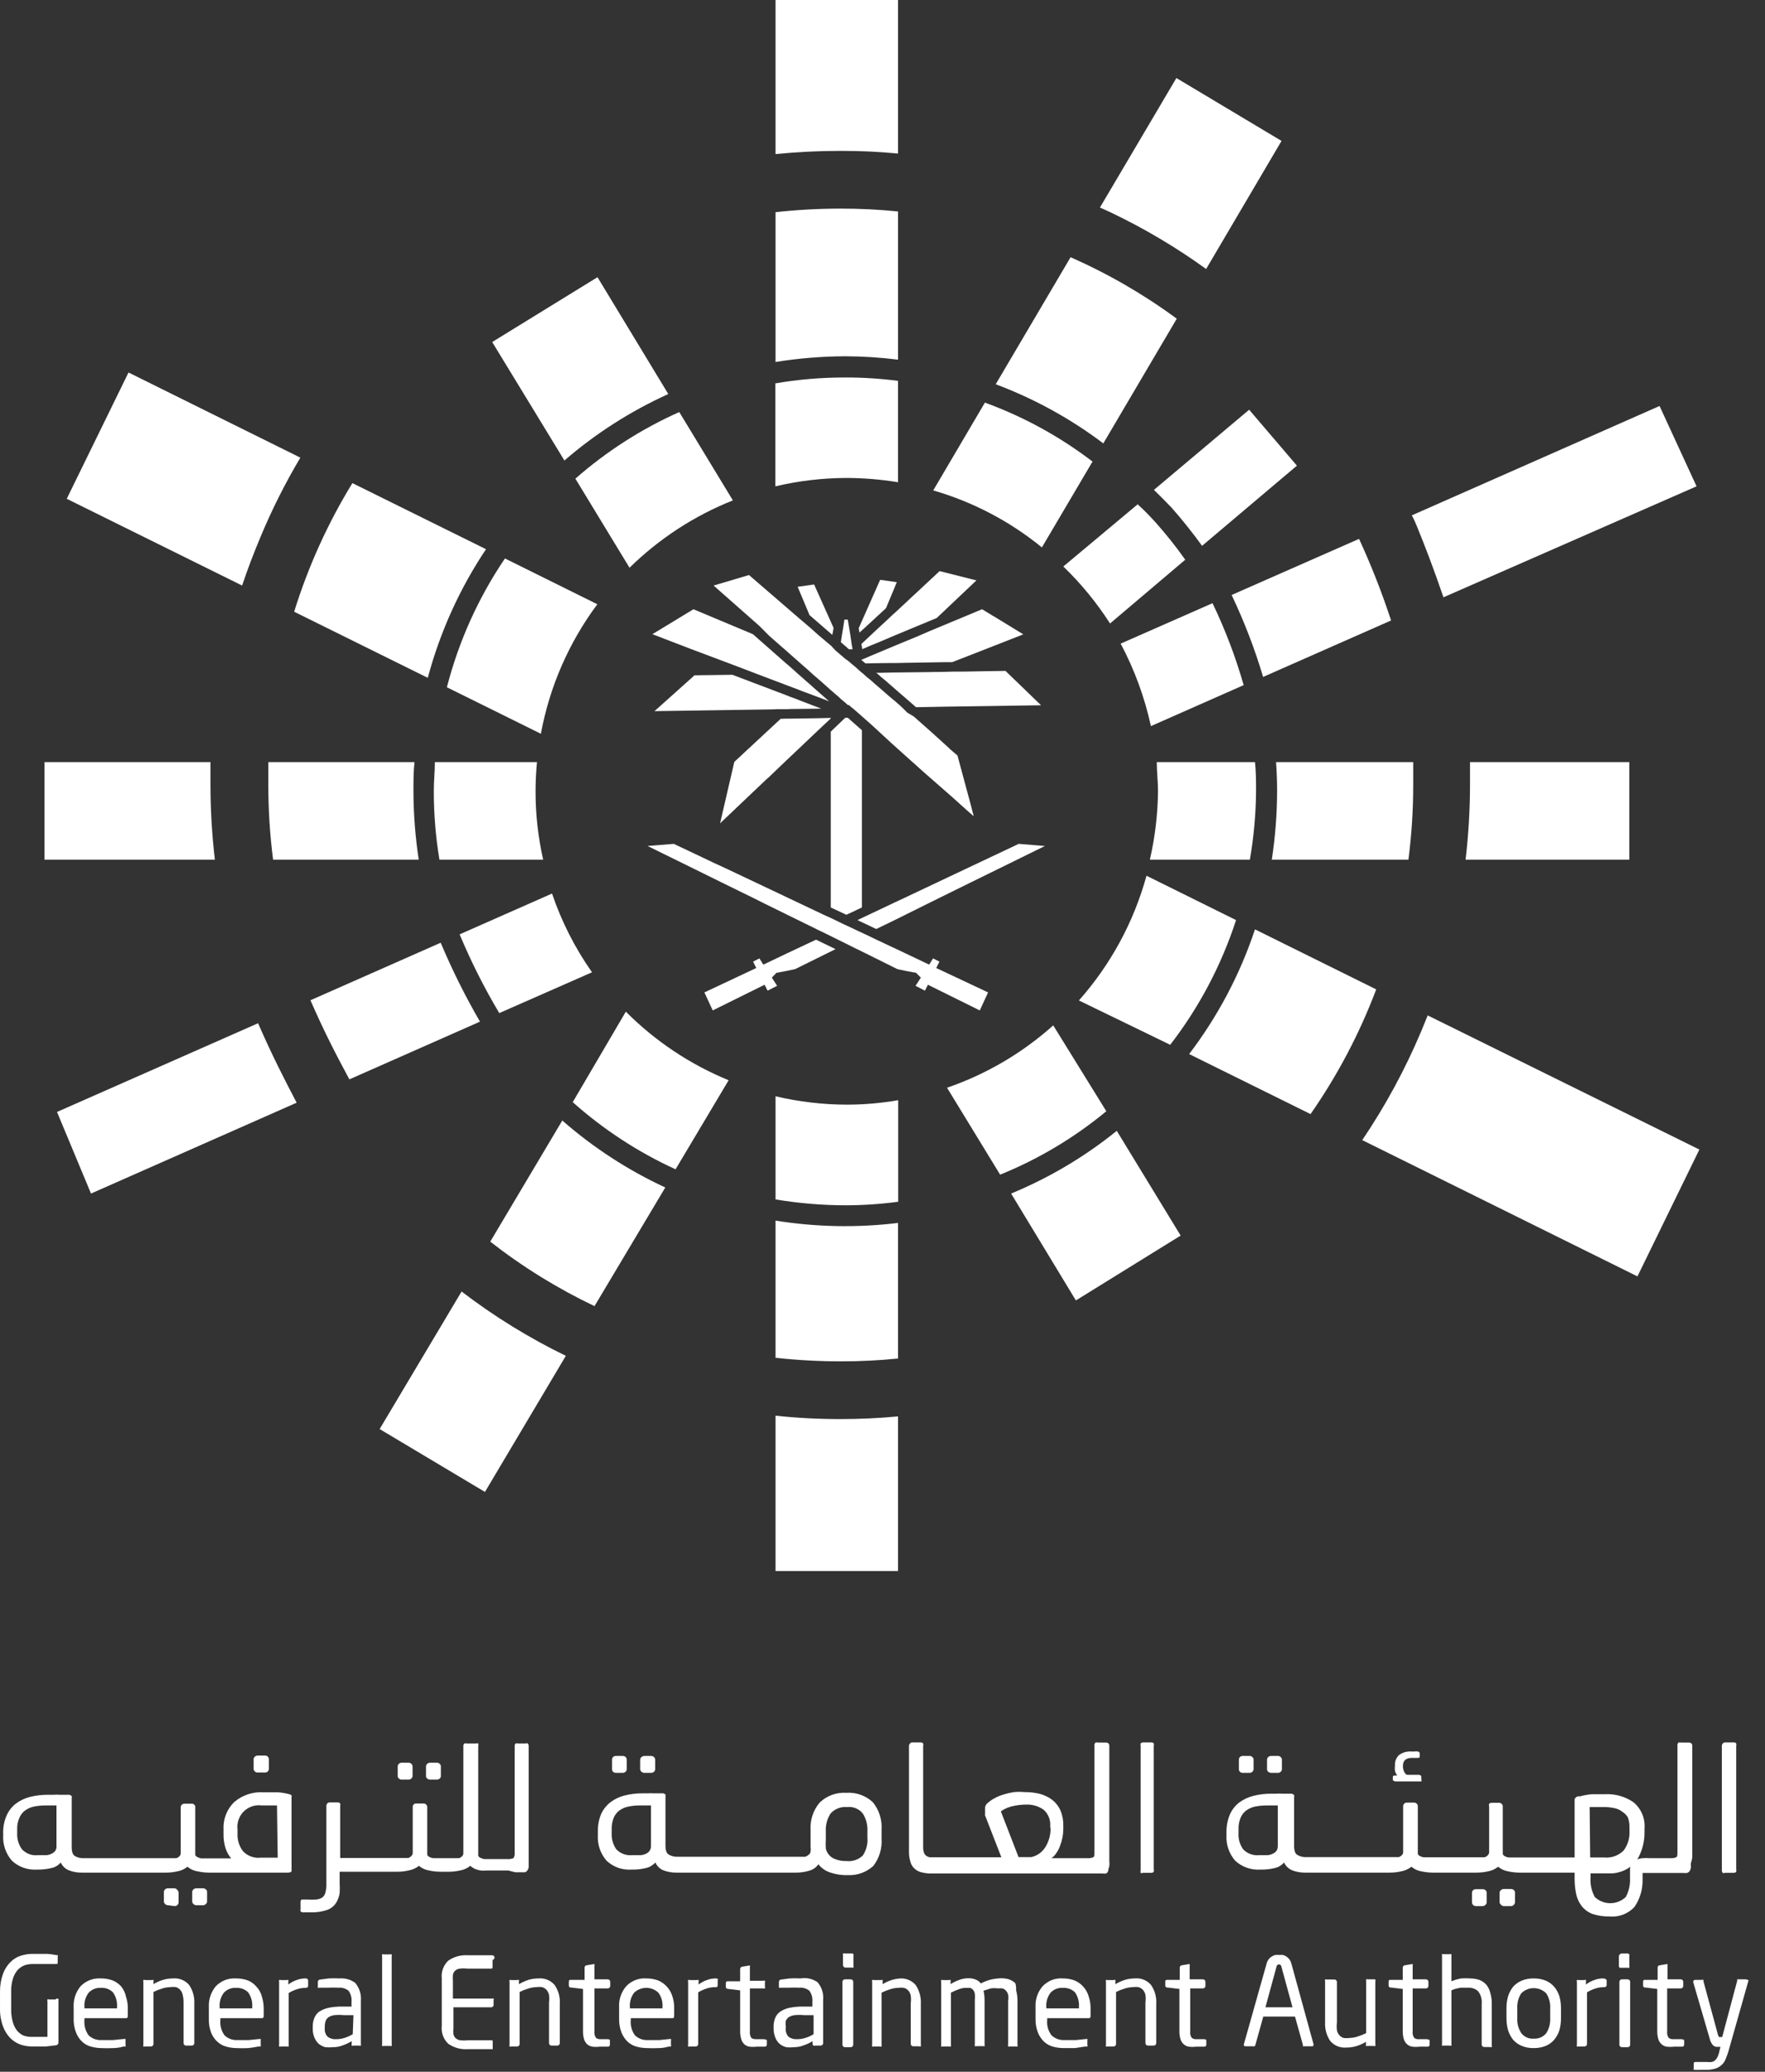 <svg width="104" height="122" viewBox="0 0 104 122" fill="none" xmlns="http://www.w3.org/2000/svg">
<rect x="0" y="0" width="104" height="122" fill="#333333" stroke="none"/>
<path d="M3.276 117.741H2.89C2.875 117.734 2.859 117.73 2.843 117.73C2.827 117.73 2.811 117.734 2.796 117.741C2.789 117.758 2.786 117.775 2.786 117.793C2.786 117.811 2.789 117.829 2.796 117.846V119.944H2.441H1.847C1.683 119.944 1.521 119.916 1.367 119.86C1.233 119.793 1.112 119.701 1.013 119.587C0.891 119.432 0.802 119.254 0.752 119.063C0.684 118.813 0.653 118.555 0.658 118.297V117.321C0.649 117.048 0.684 116.775 0.762 116.514C0.819 116.324 0.915 116.149 1.044 116C1.158 115.88 1.297 115.786 1.451 115.727C1.609 115.676 1.775 115.651 1.941 115.653H2.984H3.297C3.37 115.653 3.401 115.653 3.401 115.58V115.213C3.407 115.2 3.41 115.185 3.41 115.171C3.41 115.156 3.407 115.142 3.401 115.129H3.317C3.138 115.094 2.957 115.07 2.775 115.056C2.556 115.056 2.275 115.056 1.941 115.056C1.704 115.055 1.469 115.091 1.242 115.16C1.011 115.231 0.799 115.357 0.627 115.528C0.427 115.725 0.274 115.965 0.178 116.23C0.056 116.566 -0.004 116.922 0.001 117.279V118.255C-0.009 118.612 0.047 118.968 0.168 119.304C0.261 119.566 0.406 119.805 0.596 120.007C0.766 120.18 0.972 120.313 1.2 120.395C1.419 120.47 1.648 120.509 1.878 120.51C2.222 120.51 2.494 120.51 2.713 120.51L3.317 120.437C3.355 120.429 3.389 120.408 3.412 120.377C3.435 120.346 3.446 120.308 3.443 120.269V117.825C3.449 117.808 3.453 117.79 3.453 117.772C3.453 117.754 3.449 117.737 3.443 117.72C3.431 117.708 3.417 117.699 3.402 117.693C3.387 117.688 3.37 117.686 3.354 117.688C3.338 117.69 3.322 117.696 3.308 117.705C3.295 117.714 3.284 117.727 3.276 117.741Z" fill="white"/>
<path d="M7.134 116.965C6.994 116.815 6.823 116.697 6.634 116.619C6.413 116.539 6.18 116.5 5.946 116.503C5.724 116.488 5.502 116.521 5.295 116.601C5.088 116.68 4.901 116.805 4.746 116.965C4.46 117.311 4.315 117.753 4.34 118.203V118.863C4.331 119.15 4.38 119.436 4.486 119.703C4.565 119.907 4.69 120.09 4.851 120.238C4.998 120.374 5.178 120.471 5.372 120.521C5.569 120.574 5.773 120.603 5.977 120.605C6.203 120.617 6.429 120.617 6.655 120.605C6.863 120.605 7.072 120.573 7.28 120.51C7.317 120.524 7.358 120.524 7.395 120.51C7.409 120.473 7.409 120.432 7.395 120.395V120.154C7.401 120.141 7.404 120.126 7.404 120.112C7.404 120.097 7.401 120.083 7.395 120.07H7.312H7.27L6.655 120.133H5.977C5.84 120.139 5.703 120.118 5.574 120.072C5.446 120.025 5.327 119.953 5.226 119.86C5.033 119.597 4.944 119.272 4.976 118.947V118.842H7.395C7.489 118.842 7.531 118.842 7.531 118.685V118.287C7.536 118.048 7.501 117.81 7.426 117.584C7.379 117.357 7.279 117.145 7.134 116.965ZM6.895 118.266H4.976V118.203C4.949 117.894 5.039 117.588 5.226 117.342C5.318 117.245 5.43 117.169 5.554 117.12C5.679 117.071 5.812 117.05 5.946 117.059C6.075 117.05 6.206 117.068 6.328 117.113C6.45 117.159 6.562 117.23 6.655 117.321C6.836 117.577 6.921 117.89 6.895 118.203V118.266Z" fill="white"/>
<path d="M10.189 116.503C9.992 116.502 9.795 116.531 9.605 116.587C9.408 116.648 9.219 116.733 9.042 116.839V116.702C9.049 116.686 9.053 116.668 9.053 116.65C9.053 116.632 9.049 116.614 9.042 116.598C9.028 116.591 9.012 116.587 8.995 116.587C8.979 116.587 8.963 116.591 8.948 116.598H8.542C8.527 116.59 8.511 116.586 8.495 116.586C8.479 116.586 8.462 116.59 8.448 116.598C8.441 116.614 8.438 116.632 8.438 116.65C8.438 116.668 8.441 116.686 8.448 116.702V120.405C8.441 120.422 8.438 120.44 8.438 120.458C8.438 120.476 8.441 120.494 8.448 120.51C8.462 120.518 8.479 120.522 8.495 120.522C8.511 120.522 8.527 120.518 8.542 120.51H8.896C8.935 120.51 8.972 120.495 9 120.467C9.027 120.44 9.042 120.402 9.042 120.364V117.3C9.204 117.22 9.371 117.154 9.543 117.101C9.697 117.048 9.859 117.019 10.023 117.017C10.14 117 10.26 117 10.377 117.017C10.47 117.047 10.553 117.101 10.617 117.175C10.692 117.257 10.742 117.359 10.763 117.468C10.8 117.619 10.818 117.774 10.815 117.93V120.311C10.815 120.35 10.831 120.387 10.858 120.415C10.885 120.442 10.922 120.458 10.961 120.458H11.305C11.344 120.458 11.381 120.442 11.409 120.415C11.436 120.387 11.451 120.35 11.451 120.311V118.014C11.474 117.617 11.368 117.223 11.149 116.891C11.031 116.754 10.883 116.647 10.716 116.58C10.549 116.512 10.369 116.486 10.189 116.503Z" fill="white"/>
<path d="M15.091 116.965C14.956 116.813 14.789 116.694 14.601 116.619C14.376 116.539 14.14 116.5 13.902 116.503C13.682 116.488 13.462 116.522 13.257 116.602C13.052 116.682 12.866 116.805 12.713 116.965C12.427 117.311 12.282 117.753 12.306 118.203V118.863C12.296 119.149 12.342 119.435 12.442 119.703C12.525 119.907 12.653 120.091 12.817 120.238C12.965 120.374 13.144 120.471 13.339 120.521C13.536 120.575 13.739 120.603 13.944 120.605C14.169 120.616 14.396 120.616 14.621 120.605C14.828 120.584 15.034 120.553 15.237 120.51C15.299 120.51 15.341 120.51 15.362 120.51C15.37 120.472 15.37 120.433 15.362 120.395V120.154C15.368 120.141 15.371 120.126 15.371 120.112C15.371 120.097 15.368 120.083 15.362 120.07H15.278L14.663 120.133H13.985C13.848 120.139 13.712 120.118 13.583 120.072C13.454 120.025 13.336 119.953 13.235 119.86C13.042 119.597 12.953 119.272 12.984 118.947V118.842H15.404C15.487 118.842 15.539 118.842 15.539 118.685V118.286C15.538 118.048 15.503 117.812 15.435 117.584C15.377 117.35 15.258 117.136 15.091 116.965ZM14.861 118.266H12.943V118.203C12.916 117.894 13.005 117.588 13.193 117.342C13.285 117.245 13.397 117.169 13.521 117.12C13.646 117.071 13.779 117.05 13.912 117.059C14.042 117.051 14.172 117.07 14.294 117.115C14.416 117.16 14.528 117.231 14.621 117.321C14.803 117.577 14.888 117.89 14.861 118.203V118.266Z" fill="white"/>
<path d="M18 116.503C17.833 116.501 17.667 116.53 17.51 116.587C17.322 116.646 17.145 116.739 16.989 116.86V116.702C16.998 116.668 16.998 116.632 16.989 116.598C16.972 116.591 16.954 116.587 16.936 116.587C16.919 116.587 16.901 116.591 16.884 116.598H16.551C16.534 116.591 16.516 116.587 16.498 116.587C16.481 116.587 16.463 116.591 16.446 116.598C16.436 116.632 16.436 116.668 16.446 116.702V120.405C16.436 120.44 16.436 120.476 16.446 120.51C16.463 120.517 16.481 120.521 16.498 120.521C16.516 120.521 16.534 120.517 16.551 120.51H16.905C16.922 120.517 16.939 120.521 16.957 120.521C16.975 120.521 16.993 120.517 17.009 120.51C17.019 120.476 17.019 120.44 17.009 120.405V117.363C17.169 117.264 17.341 117.187 17.52 117.133C17.675 117.082 17.837 117.057 18 117.059C18.104 117.059 18.157 117.017 18.157 116.933V116.64C18.157 116.545 18.104 116.503 18 116.503Z" fill="white"/>
<path d="M20.013 116.503C19.801 116.491 19.589 116.491 19.377 116.503L18.887 116.566C18.783 116.566 18.73 116.629 18.73 116.702V116.954C18.723 116.969 18.719 116.985 18.719 117.001C18.719 117.018 18.723 117.034 18.73 117.049C18.761 117.058 18.794 117.058 18.824 117.049H19.314C19.523 117.037 19.732 117.037 19.94 117.049C20.154 117.028 20.367 117.092 20.535 117.227C20.67 117.411 20.733 117.639 20.712 117.867V118.161H20.17C19.897 118.154 19.624 118.179 19.356 118.234C19.164 118.276 18.981 118.351 18.814 118.454C18.683 118.55 18.582 118.681 18.522 118.832C18.457 118.992 18.425 119.163 18.428 119.336V119.43C18.419 119.624 18.455 119.818 18.532 119.996C18.588 120.138 18.678 120.264 18.793 120.364C18.904 120.451 19.032 120.516 19.169 120.552C19.314 120.568 19.461 120.568 19.607 120.552C19.806 120.555 20.004 120.52 20.191 120.447C20.376 120.383 20.555 120.299 20.722 120.196V120.353C20.712 120.387 20.712 120.424 20.722 120.458C20.739 120.465 20.756 120.468 20.774 120.468C20.792 120.468 20.81 120.465 20.827 120.458H21.16C21.177 120.465 21.195 120.468 21.212 120.468C21.23 120.468 21.248 120.465 21.265 120.458C21.274 120.424 21.274 120.387 21.265 120.353V117.814C21.281 117.626 21.26 117.436 21.202 117.256C21.145 117.076 21.053 116.909 20.931 116.765C20.667 116.569 20.341 116.476 20.013 116.503ZM20.785 119.787C20.631 119.88 20.467 119.954 20.295 120.007C20.136 120.058 19.971 120.082 19.805 120.08C19.631 120.093 19.457 120.045 19.314 119.944C19.247 119.876 19.196 119.793 19.165 119.702C19.135 119.611 19.125 119.515 19.137 119.419V119.336C19.136 119.222 19.154 119.108 19.189 119C19.226 118.911 19.288 118.834 19.367 118.78C19.469 118.719 19.583 118.68 19.7 118.664C19.881 118.646 20.062 118.646 20.243 118.664H20.827L20.785 119.787Z" fill="white"/>
<path d="M22.986 115.087H22.61C22.58 115.075 22.546 115.075 22.516 115.087C22.509 115.104 22.506 115.121 22.506 115.139C22.506 115.157 22.509 115.175 22.516 115.192V120.374C22.509 120.391 22.506 120.408 22.506 120.426C22.506 120.444 22.509 120.462 22.516 120.479C22.531 120.486 22.547 120.49 22.563 120.49C22.579 120.49 22.596 120.486 22.61 120.479H22.986C23.016 120.491 23.049 120.491 23.079 120.479C23.09 120.445 23.09 120.408 23.079 120.374V115.192C23.09 115.158 23.09 115.121 23.079 115.087C23.049 115.078 23.016 115.078 22.986 115.087Z" fill="white"/>
<path d="M28.981 115.139H28.689H27.573C27.163 115.109 26.755 115.22 26.416 115.454C26.275 115.587 26.167 115.751 26.1 115.933C26.033 116.115 26.009 116.31 26.03 116.503V119.304C26.009 119.497 26.033 119.692 26.1 119.874C26.167 120.057 26.275 120.22 26.416 120.353C26.755 120.588 27.163 120.699 27.573 120.668H28.981C28.998 120.672 29.016 120.672 29.033 120.668C29.038 120.647 29.038 120.626 29.033 120.605V120.238C29.033 120.175 29.033 120.143 28.95 120.143H27.573C27.421 120.162 27.267 120.162 27.114 120.143C27.014 120.129 26.919 120.086 26.843 120.017C26.78 119.955 26.736 119.874 26.718 119.787C26.706 119.668 26.706 119.548 26.718 119.43V118.203H28.939C28.959 118.203 28.978 118.199 28.995 118.191C29.013 118.184 29.029 118.173 29.043 118.16C29.056 118.146 29.067 118.13 29.074 118.112C29.082 118.094 29.085 118.075 29.085 118.056V117.783C29.097 117.753 29.097 117.719 29.085 117.689C29.052 117.676 29.015 117.676 28.981 117.689H26.687V116.64C26.675 116.524 26.675 116.408 26.687 116.293C26.702 116.202 26.746 116.117 26.812 116.052C26.888 115.984 26.982 115.94 27.083 115.926C27.236 115.907 27.39 115.907 27.542 115.926H28.939C28.951 115.928 28.962 115.927 28.973 115.924C28.984 115.92 28.994 115.914 29.002 115.906C29.011 115.897 29.017 115.887 29.02 115.876C29.024 115.865 29.025 115.854 29.023 115.842V115.475C29.029 115.455 29.029 115.433 29.023 115.412C29.059 115.407 29.091 115.387 29.113 115.357C29.134 115.328 29.143 115.291 29.138 115.255C29.132 115.219 29.113 115.186 29.083 115.165C29.054 115.143 29.017 115.134 28.981 115.139Z" fill="white"/>
<path d="M31.724 116.503C31.526 116.503 31.33 116.531 31.14 116.587C30.944 116.652 30.756 116.736 30.577 116.839V116.702C30.584 116.686 30.587 116.668 30.587 116.65C30.587 116.632 30.584 116.614 30.577 116.598C30.562 116.59 30.546 116.586 30.53 116.586C30.514 116.586 30.497 116.59 30.483 116.598H30.118C30.103 116.591 30.087 116.587 30.071 116.587C30.055 116.587 30.039 116.591 30.024 116.598C30.017 116.614 30.014 116.632 30.014 116.65C30.014 116.668 30.017 116.686 30.024 116.702V120.405C30.017 120.422 30.014 120.44 30.014 120.458C30.014 120.476 30.017 120.494 30.024 120.51C30.039 120.517 30.055 120.52 30.071 120.52C30.087 120.52 30.103 120.517 30.118 120.51H30.473C30.511 120.51 30.548 120.495 30.576 120.467C30.603 120.44 30.619 120.402 30.619 120.364V117.3C30.78 117.22 30.947 117.154 31.119 117.101C31.274 117.049 31.436 117.02 31.599 117.017C31.716 117 31.836 117 31.953 117.017C32.048 117.049 32.134 117.103 32.204 117.175C32.275 117.259 32.325 117.36 32.35 117.468C32.369 117.622 32.369 117.777 32.35 117.93V120.311C32.35 120.35 32.365 120.387 32.392 120.415C32.42 120.442 32.457 120.458 32.496 120.458H32.84C32.879 120.458 32.916 120.442 32.943 120.415C32.97 120.387 32.986 120.35 32.986 120.311V118.014C33.014 117.616 32.907 117.22 32.683 116.891C32.566 116.754 32.417 116.647 32.251 116.58C32.084 116.512 31.903 116.486 31.724 116.503Z" fill="white"/>
<path d="M35.791 120.08H35.426C35.319 120.094 35.212 120.068 35.123 120.007C35.045 119.898 35.011 119.763 35.029 119.629V117.091H35.812C35.85 117.091 35.887 117.075 35.915 117.048C35.942 117.02 35.958 116.983 35.958 116.944V116.702C35.958 116.664 35.942 116.626 35.915 116.599C35.887 116.571 35.85 116.556 35.812 116.556H35.029V115.758C35.04 115.728 35.04 115.695 35.029 115.664C35.018 115.659 35.005 115.657 34.993 115.657C34.98 115.657 34.968 115.659 34.956 115.664L34.581 115.727C34.562 115.727 34.544 115.731 34.527 115.738C34.509 115.746 34.494 115.757 34.481 115.77C34.468 115.784 34.459 115.801 34.453 115.818C34.446 115.836 34.444 115.855 34.445 115.874V116.587H33.653C33.559 116.587 33.517 116.587 33.517 116.713V116.912C33.515 116.93 33.518 116.948 33.524 116.965C33.53 116.982 33.54 116.997 33.553 117.01C33.567 117.022 33.583 117.031 33.6 117.036C33.617 117.041 33.635 117.042 33.653 117.038L34.352 117.122V119.587C34.347 119.754 34.368 119.92 34.414 120.08C34.449 120.191 34.51 120.292 34.591 120.374C34.68 120.452 34.788 120.502 34.904 120.521C35.05 120.54 35.197 120.54 35.342 120.521H35.572H35.812C35.895 120.521 35.937 120.479 35.937 120.395V120.133C35.937 120.112 35.885 120.08 35.791 120.08Z" fill="white"/>
<path d="M39.274 116.965C39.134 116.815 38.963 116.697 38.774 116.619C38.553 116.539 38.32 116.5 38.085 116.503C37.866 116.486 37.645 116.519 37.439 116.599C37.233 116.679 37.048 116.804 36.897 116.965C36.603 117.307 36.453 117.751 36.48 118.203V118.863C36.471 119.15 36.52 119.436 36.626 119.703C36.709 119.905 36.833 120.087 36.99 120.238C37.14 120.372 37.318 120.469 37.512 120.521C37.712 120.575 37.919 120.603 38.127 120.605C38.349 120.616 38.572 120.616 38.794 120.605C39.003 120.605 39.212 120.573 39.42 120.51C39.457 120.524 39.498 120.524 39.535 120.51C39.548 120.473 39.548 120.432 39.535 120.395V120.154C39.542 120.141 39.546 120.127 39.546 120.112C39.546 120.097 39.542 120.083 39.535 120.07H39.462L38.847 120.133H38.179C38.041 120.141 37.902 120.12 37.771 120.074C37.641 120.027 37.52 119.954 37.418 119.86C37.225 119.597 37.136 119.272 37.168 118.947V118.842H39.587C39.681 118.842 39.723 118.842 39.723 118.685V118.286C39.733 118.015 39.69 117.744 39.597 117.489C39.528 117.293 39.418 117.115 39.274 116.965ZM39.034 118.266H37.116V118.203C37.089 117.894 37.179 117.588 37.366 117.342C37.559 117.159 37.815 117.058 38.08 117.058C38.346 117.058 38.601 117.159 38.794 117.342C38.98 117.596 39.066 117.91 39.034 118.224V118.266Z" fill="white"/>
<path d="M42.184 116.503C42.013 116.5 41.844 116.529 41.683 116.587C41.496 116.649 41.319 116.741 41.162 116.86V116.702C41.169 116.686 41.172 116.668 41.172 116.65C41.172 116.632 41.169 116.614 41.162 116.598C41.147 116.59 41.131 116.586 41.115 116.586C41.099 116.586 41.083 116.59 41.068 116.598H40.64C40.626 116.59 40.61 116.586 40.593 116.586C40.577 116.586 40.561 116.59 40.547 116.598C40.54 116.614 40.536 116.632 40.536 116.65C40.536 116.668 40.54 116.686 40.547 116.702V120.405C40.54 120.422 40.536 120.44 40.536 120.458C40.536 120.476 40.54 120.494 40.547 120.51C40.561 120.518 40.577 120.522 40.593 120.522C40.61 120.522 40.626 120.518 40.64 120.51H40.995C41.034 120.51 41.071 120.495 41.098 120.467C41.126 120.44 41.141 120.402 41.141 120.364V117.321C41.302 117.224 41.473 117.147 41.652 117.091C41.81 117.04 41.976 117.015 42.142 117.017C42.246 117.017 42.288 117.017 42.288 116.891V116.598C42.33 116.545 42.288 116.503 42.184 116.503Z" fill="white"/>
<path d="M44.978 120.08H44.572C44.466 120.09 44.359 120.064 44.269 120.007C44.201 119.894 44.171 119.761 44.186 119.629V117.091H44.968C44.984 117.098 45.002 117.101 45.02 117.101C45.038 117.101 45.056 117.098 45.072 117.091C45.082 117.056 45.082 117.02 45.072 116.986V116.744C45.082 116.71 45.082 116.674 45.072 116.64C45.056 116.633 45.038 116.629 45.02 116.629C45.002 116.629 44.984 116.633 44.968 116.64H44.186V115.842C44.196 115.812 44.196 115.778 44.186 115.748C44.162 115.74 44.136 115.74 44.113 115.748L43.737 115.811C43.72 115.812 43.702 115.817 43.686 115.825C43.67 115.833 43.656 115.844 43.645 115.858C43.633 115.872 43.624 115.888 43.618 115.905C43.613 115.922 43.611 115.94 43.612 115.958V116.671H42.914C42.82 116.671 42.768 116.671 42.768 116.797V116.996C42.768 117.07 42.82 117.122 42.914 117.122L43.612 117.206V119.587C43.608 119.754 43.629 119.92 43.675 120.08C43.71 120.191 43.771 120.292 43.852 120.374C43.937 120.452 44.042 120.503 44.154 120.521C44.3 120.538 44.447 120.538 44.593 120.521H44.812H45.051C45.145 120.521 45.187 120.458 45.187 120.395V120.133C45.135 120.112 45.083 120.08 44.978 120.08Z" fill="white"/>
<path d="M47.168 116.503C46.956 116.491 46.744 116.491 46.532 116.503L46.042 116.566C45.948 116.566 45.896 116.629 45.896 116.702V116.954C45.896 116.954 45.896 117.038 45.896 117.049C45.927 117.058 45.959 117.058 45.99 117.049H46.47C46.678 117.037 46.887 117.037 47.095 117.049C47.309 117.028 47.522 117.092 47.69 117.227C47.825 117.411 47.888 117.639 47.867 117.867V118.161H47.335C47.059 118.155 46.782 118.179 46.511 118.234C46.322 118.274 46.142 118.349 45.98 118.454C45.843 118.547 45.738 118.678 45.677 118.832C45.612 118.992 45.58 119.163 45.583 119.336V119.43C45.58 119.624 45.615 119.817 45.688 119.996C45.744 120.138 45.833 120.264 45.948 120.364C46.059 120.451 46.187 120.516 46.324 120.552C46.473 120.569 46.623 120.569 46.772 120.552C46.968 120.554 47.163 120.519 47.346 120.447C47.532 120.385 47.711 120.301 47.877 120.196V120.353C47.879 120.373 47.884 120.393 47.893 120.411C47.902 120.429 47.914 120.445 47.93 120.458C47.944 120.465 47.96 120.468 47.977 120.468C47.993 120.468 48.009 120.465 48.023 120.458H48.357C48.396 120.458 48.433 120.442 48.46 120.415C48.488 120.387 48.503 120.35 48.503 120.311V117.772C48.522 117.584 48.502 117.394 48.444 117.213C48.387 117.033 48.294 116.866 48.169 116.723C47.877 116.521 47.518 116.442 47.168 116.503ZM47.94 119.787C47.787 119.882 47.623 119.956 47.45 120.007C47.292 120.058 47.126 120.083 46.96 120.08C46.786 120.093 46.613 120.045 46.47 119.944C46.404 119.875 46.355 119.792 46.326 119.701C46.297 119.61 46.289 119.514 46.303 119.419V119.336C46.285 119.224 46.285 119.111 46.303 119C46.343 118.913 46.404 118.837 46.48 118.78C46.586 118.718 46.703 118.678 46.824 118.664C47.005 118.646 47.186 118.646 47.367 118.664H47.94V119.787Z" fill="white"/>
<path d="M50.13 116.556H49.786C49.747 116.556 49.71 116.571 49.682 116.599C49.655 116.626 49.64 116.664 49.64 116.702V120.406C49.64 120.444 49.655 120.482 49.682 120.509C49.71 120.537 49.747 120.552 49.786 120.552H50.13C50.169 120.552 50.206 120.537 50.233 120.509C50.26 120.482 50.276 120.444 50.276 120.406V116.702C50.276 116.664 50.26 116.626 50.233 116.599C50.206 116.571 50.169 116.556 50.13 116.556Z" fill="white"/>
<path d="M50.151 115.035H49.776C49.742 115.022 49.705 115.022 49.671 115.035C49.662 115.065 49.662 115.098 49.671 115.129V115.716C49.671 115.755 49.687 115.793 49.714 115.82C49.741 115.848 49.779 115.863 49.817 115.863H50.193C50.223 115.873 50.256 115.873 50.286 115.863C50.293 115.847 50.297 115.829 50.297 115.811C50.297 115.793 50.293 115.775 50.286 115.758V115.171C50.293 115.156 50.297 115.14 50.297 115.124C50.297 115.107 50.293 115.091 50.286 115.077C50.271 115.057 50.249 115.042 50.225 115.034C50.201 115.027 50.175 115.027 50.151 115.035Z" fill="white"/>
<path d="M53.154 116.503C52.956 116.502 52.759 116.531 52.57 116.587C52.373 116.648 52.184 116.733 52.007 116.839V116.702C52.016 116.668 52.016 116.632 52.007 116.598C51.977 116.585 51.943 116.585 51.913 116.598H51.485C51.471 116.59 51.455 116.586 51.438 116.586C51.422 116.586 51.406 116.59 51.391 116.598C51.384 116.614 51.381 116.632 51.381 116.65C51.381 116.668 51.384 116.686 51.391 116.702V120.406C51.384 120.422 51.381 120.44 51.381 120.458C51.381 120.476 51.384 120.494 51.391 120.51C51.406 120.518 51.422 120.522 51.438 120.522C51.455 120.522 51.471 120.518 51.485 120.51H51.84C51.856 120.517 51.874 120.521 51.892 120.521C51.91 120.521 51.928 120.517 51.944 120.51C51.954 120.476 51.954 120.44 51.944 120.406V117.342C52.105 117.262 52.273 117.196 52.444 117.143C52.596 117.091 52.754 117.062 52.914 117.059C53.031 117.041 53.151 117.041 53.268 117.059C53.365 117.086 53.452 117.14 53.519 117.217C53.594 117.299 53.644 117.401 53.665 117.51C53.684 117.663 53.684 117.819 53.665 117.972V120.353C53.665 120.392 53.68 120.429 53.707 120.457C53.735 120.484 53.772 120.5 53.811 120.5H54.155C54.171 120.507 54.189 120.51 54.207 120.51C54.225 120.51 54.242 120.507 54.259 120.5C54.269 120.466 54.269 120.429 54.259 120.395V118.014C54.282 117.617 54.176 117.223 53.957 116.891C53.856 116.775 53.733 116.681 53.595 116.614C53.457 116.547 53.307 116.51 53.154 116.503Z" fill="white"/>
<path d="M59.828 116.786C59.721 116.683 59.593 116.605 59.453 116.556C59.303 116.513 59.149 116.492 58.994 116.493C58.794 116.498 58.595 116.523 58.399 116.566C58.19 116.62 57.987 116.697 57.795 116.797C57.713 116.693 57.605 116.613 57.482 116.566C57.349 116.513 57.207 116.488 57.065 116.493C56.872 116.49 56.681 116.526 56.502 116.598C56.33 116.659 56.165 116.74 56.011 116.839V116.702C56.018 116.686 56.022 116.668 56.022 116.65C56.022 116.632 56.018 116.614 56.011 116.598C55.997 116.59 55.981 116.586 55.964 116.586C55.948 116.586 55.932 116.59 55.917 116.598H55.553C55.538 116.591 55.522 116.587 55.506 116.587C55.489 116.587 55.473 116.591 55.459 116.598C55.452 116.614 55.448 116.632 55.448 116.65C55.448 116.668 55.452 116.686 55.459 116.702V120.405C55.448 120.44 55.448 120.476 55.459 120.51C55.473 120.518 55.489 120.522 55.506 120.522C55.522 120.522 55.538 120.518 55.553 120.51H55.938C55.968 120.523 56.002 120.523 56.032 120.51C56.043 120.476 56.043 120.44 56.032 120.405V117.342C56.18 117.265 56.334 117.198 56.491 117.143C56.627 117.087 56.772 117.058 56.919 117.059H57.158C57.227 117.081 57.288 117.121 57.336 117.175C57.391 117.24 57.427 117.32 57.44 117.405C57.453 117.534 57.453 117.664 57.44 117.793V120.385C57.43 120.419 57.43 120.455 57.44 120.489C57.455 120.497 57.471 120.501 57.487 120.501C57.503 120.501 57.519 120.497 57.534 120.489H57.92C57.95 120.502 57.983 120.502 58.014 120.489C58.024 120.455 58.024 120.419 58.014 120.385V117.793C58.016 117.603 57.995 117.413 57.951 117.227L58.379 117.091C58.517 117.071 58.657 117.071 58.796 117.091C58.882 117.08 58.97 117.08 59.056 117.091C59.138 117.109 59.211 117.153 59.265 117.216C59.332 117.282 59.379 117.366 59.401 117.458C59.425 117.582 59.425 117.711 59.401 117.835V120.405C59.391 120.44 59.391 120.476 59.401 120.51C59.417 120.517 59.435 120.521 59.453 120.521C59.471 120.521 59.488 120.517 59.505 120.51H59.859C59.889 120.523 59.923 120.523 59.953 120.51C59.96 120.494 59.964 120.476 59.964 120.458C59.964 120.44 59.96 120.422 59.953 120.405V117.835C59.956 117.619 59.928 117.404 59.87 117.196C59.881 117.058 59.867 116.919 59.828 116.786Z" fill="white"/>
<path d="M63.811 116.965C63.671 116.815 63.5 116.697 63.311 116.619C63.09 116.539 62.857 116.5 62.623 116.503C62.403 116.486 62.182 116.519 61.976 116.599C61.771 116.679 61.585 116.804 61.434 116.965C61.14 117.307 60.991 117.751 61.017 118.203V118.863C61.008 119.15 61.057 119.436 61.163 119.703C61.246 119.905 61.37 120.087 61.528 120.238C61.677 120.372 61.855 120.469 62.049 120.521C62.25 120.575 62.456 120.603 62.664 120.605C62.904 120.605 63.133 120.605 63.342 120.605L63.957 120.51C63.994 120.524 64.035 120.524 64.072 120.51C64.086 120.473 64.086 120.432 64.072 120.395V120.154C64.079 120.141 64.083 120.127 64.083 120.112C64.083 120.097 64.079 120.083 64.072 120.07H63.999L63.394 120.133H62.716C62.58 120.139 62.443 120.118 62.314 120.072C62.185 120.025 62.067 119.953 61.965 119.86C61.764 119.601 61.671 119.274 61.705 118.947V118.842H64.124C64.218 118.842 64.26 118.842 64.26 118.685V118.286C64.265 118.048 64.23 117.81 64.156 117.584C64.093 117.352 63.975 117.14 63.811 116.965ZM63.582 118.266H61.653V118.203C61.626 117.894 61.716 117.588 61.903 117.342C61.995 117.245 62.107 117.169 62.231 117.12C62.356 117.071 62.489 117.05 62.623 117.059C62.754 117.05 62.886 117.069 63.01 117.114C63.134 117.159 63.247 117.23 63.342 117.321C63.52 117.579 63.601 117.891 63.572 118.203L63.582 118.266Z" fill="white"/>
<path d="M66.868 116.503C66.67 116.503 66.473 116.531 66.284 116.587C66.088 116.652 65.899 116.737 65.72 116.839V116.702C65.727 116.686 65.731 116.668 65.731 116.65C65.731 116.632 65.727 116.614 65.72 116.598C65.706 116.59 65.69 116.586 65.673 116.586C65.657 116.586 65.641 116.59 65.626 116.598H65.261C65.247 116.591 65.231 116.587 65.215 116.587C65.198 116.587 65.182 116.591 65.168 116.598C65.161 116.614 65.157 116.632 65.157 116.65C65.157 116.668 65.161 116.686 65.168 116.702V120.405C65.161 120.422 65.157 120.44 65.157 120.458C65.157 120.476 65.161 120.494 65.168 120.51C65.182 120.517 65.198 120.52 65.215 120.52C65.231 120.52 65.247 120.517 65.261 120.51H65.616C65.655 120.51 65.692 120.495 65.719 120.467C65.747 120.44 65.762 120.402 65.762 120.364V117.3C65.923 117.22 66.091 117.154 66.263 117.101C66.417 117.049 66.579 117.02 66.742 117.017C66.86 117 66.979 117 67.097 117.017C67.191 117.049 67.277 117.103 67.347 117.175C67.418 117.259 67.468 117.36 67.493 117.468C67.512 117.622 67.512 117.777 67.493 117.93V120.311C67.493 120.35 67.508 120.387 67.536 120.415C67.563 120.442 67.6 120.458 67.639 120.458H67.983C68.022 120.458 68.059 120.442 68.087 120.415C68.114 120.387 68.129 120.35 68.129 120.311V118.014C68.158 117.616 68.051 117.22 67.827 116.891C67.71 116.754 67.562 116.646 67.395 116.579C67.228 116.511 67.047 116.485 66.868 116.503Z" fill="white"/>
<path d="M70.934 120.08H70.528C70.421 120.094 70.314 120.068 70.225 120.007C70.147 119.898 70.113 119.763 70.131 119.629V117.091H70.882C70.921 117.091 70.958 117.075 70.985 117.048C71.013 117.02 71.028 116.983 71.028 116.944V116.702C71.028 116.664 71.013 116.626 70.985 116.599C70.958 116.571 70.921 116.556 70.882 116.556H70.1V115.758C70.11 115.728 70.11 115.695 70.1 115.664C70.088 115.659 70.076 115.657 70.063 115.657C70.051 115.657 70.038 115.659 70.027 115.664L69.651 115.727C69.633 115.727 69.614 115.731 69.597 115.738C69.58 115.746 69.564 115.757 69.552 115.77C69.539 115.784 69.529 115.801 69.523 115.818C69.517 115.836 69.514 115.855 69.516 115.874V116.587H68.796C68.703 116.587 68.661 116.587 68.661 116.713V116.912C68.659 116.93 68.661 116.948 68.667 116.965C68.674 116.982 68.684 116.997 68.697 117.01C68.71 117.022 68.726 117.031 68.743 117.036C68.761 117.041 68.779 117.042 68.796 117.038L69.495 117.122V119.587C69.49 119.754 69.511 119.92 69.558 120.08C69.593 120.194 69.657 120.295 69.745 120.374C69.829 120.453 69.934 120.505 70.048 120.521C70.193 120.54 70.34 120.54 70.486 120.521H70.715H70.955C71.038 120.521 71.08 120.479 71.08 120.395V120.133C71.08 120.112 71.028 120.08 70.934 120.08Z" fill="white"/>
<path d="M76.096 115.643C76.071 115.545 76.029 115.453 75.971 115.37C75.917 115.306 75.853 115.249 75.783 115.202C75.721 115.16 75.65 115.131 75.575 115.118H75.366H75.147C75.073 115.139 75.003 115.171 74.939 115.213C74.865 115.254 74.8 115.312 74.751 115.381C74.691 115.462 74.648 115.555 74.626 115.653L73.291 120.385C73.291 120.468 73.291 120.5 73.416 120.5H73.844C73.867 120.508 73.893 120.508 73.917 120.5C73.942 120.483 73.961 120.457 73.969 120.426L74.438 118.748H76.305L76.774 120.426C76.769 120.451 76.769 120.476 76.774 120.5C76.785 120.505 76.798 120.508 76.811 120.508C76.823 120.508 76.836 120.505 76.847 120.5H77.275C77.358 120.5 77.4 120.5 77.4 120.385L76.096 115.643ZM74.563 118.203L75.22 115.8C75.225 115.765 75.243 115.733 75.27 115.71C75.297 115.687 75.331 115.674 75.366 115.674C75.4 115.677 75.432 115.69 75.456 115.713C75.481 115.736 75.497 115.767 75.502 115.8L76.159 118.203H74.563Z" fill="white"/>
<path d="M80.956 116.556H80.601C80.585 116.549 80.567 116.545 80.549 116.545C80.531 116.545 80.514 116.549 80.497 116.556C80.487 116.59 80.487 116.626 80.497 116.661V119.724C80.336 119.804 80.168 119.87 79.996 119.923C79.845 119.975 79.687 120.004 79.527 120.007C79.406 120.025 79.283 120.025 79.162 120.007C79.07 119.977 78.987 119.923 78.922 119.85C78.847 119.767 78.797 119.665 78.776 119.556C78.757 119.403 78.757 119.247 78.776 119.094V116.713C78.776 116.674 78.761 116.637 78.734 116.609C78.706 116.582 78.669 116.566 78.63 116.566H78.182C78.165 116.559 78.148 116.556 78.13 116.556C78.112 116.556 78.094 116.559 78.078 116.566C78.068 116.6 78.068 116.637 78.078 116.671V119.063C78.055 119.46 78.161 119.854 78.38 120.185C78.498 120.322 78.646 120.429 78.813 120.497C78.98 120.564 79.16 120.59 79.34 120.573C79.537 120.574 79.734 120.546 79.924 120.489C80.121 120.428 80.309 120.344 80.487 120.238V120.374C80.477 120.408 80.477 120.445 80.487 120.479C80.517 120.491 80.55 120.491 80.581 120.479H80.945C80.96 120.486 80.976 120.49 80.992 120.49C81.009 120.49 81.025 120.486 81.039 120.479C81.046 120.462 81.05 120.444 81.05 120.426C81.05 120.408 81.046 120.391 81.039 120.374V116.671C81.046 116.654 81.05 116.637 81.05 116.619C81.05 116.601 81.046 116.583 81.039 116.566C81.027 116.559 81.013 116.554 80.999 116.552C80.984 116.55 80.97 116.551 80.956 116.556Z" fill="white"/>
<path d="M84.042 120.08H83.635C83.529 120.094 83.422 120.068 83.333 120.007C83.255 119.898 83.221 119.763 83.239 119.629V117.091H84.021C84.06 117.091 84.097 117.075 84.125 117.048C84.152 117.02 84.167 116.983 84.167 116.944V116.702C84.167 116.664 84.152 116.626 84.125 116.599C84.097 116.571 84.06 116.556 84.021 116.556H83.239V115.758C83.25 115.728 83.25 115.695 83.239 115.664C83.228 115.659 83.215 115.657 83.203 115.657C83.19 115.657 83.178 115.659 83.166 115.664L82.791 115.727C82.772 115.727 82.754 115.731 82.736 115.738C82.719 115.746 82.704 115.757 82.691 115.77C82.678 115.784 82.669 115.801 82.662 115.818C82.656 115.836 82.654 115.855 82.655 115.874V116.587H81.957C81.863 116.587 81.821 116.587 81.821 116.713V116.912C81.819 116.93 81.821 116.948 81.828 116.965C81.834 116.982 81.844 116.997 81.857 117.01C81.87 117.022 81.886 117.031 81.903 117.036C81.921 117.041 81.939 117.042 81.957 117.038L82.655 117.122V119.587C82.65 119.754 82.672 119.92 82.718 120.08C82.753 120.194 82.817 120.295 82.906 120.374C82.989 120.453 83.094 120.505 83.208 120.521C83.353 120.54 83.501 120.54 83.646 120.521H83.875H84.115C84.199 120.521 84.24 120.479 84.24 120.395V120.133C84.188 120.112 84.136 120.08 84.042 120.08Z" fill="white"/>
<path d="M87.567 116.86C87.455 116.738 87.316 116.644 87.16 116.587C86.988 116.532 86.809 116.504 86.629 116.503C86.448 116.49 86.267 116.49 86.086 116.503C85.893 116.54 85.705 116.596 85.523 116.671V115.171C85.531 115.14 85.531 115.107 85.523 115.077C85.493 115.064 85.459 115.064 85.429 115.077H85.064C85.05 115.069 85.034 115.065 85.017 115.065C85.001 115.065 84.985 115.069 84.97 115.077C84.958 115.107 84.958 115.141 84.97 115.171V120.353C84.963 120.37 84.96 120.388 84.96 120.406C84.96 120.424 84.963 120.441 84.97 120.458C84.985 120.465 85.001 120.469 85.017 120.469C85.034 120.469 85.05 120.465 85.064 120.458H85.419C85.435 120.465 85.453 120.468 85.471 120.468C85.489 120.468 85.507 120.465 85.523 120.458C85.533 120.424 85.533 120.387 85.523 120.353V117.206C85.603 117.167 85.687 117.135 85.773 117.112L86.055 117.049H86.316H86.524C86.735 117.04 86.942 117.115 87.098 117.258C87.259 117.471 87.334 117.737 87.306 118.003V120.395C87.306 120.434 87.322 120.471 87.349 120.499C87.376 120.526 87.414 120.542 87.452 120.542H87.796C87.813 120.549 87.831 120.552 87.849 120.552C87.867 120.552 87.884 120.549 87.901 120.542C87.911 120.508 87.911 120.471 87.901 120.437V118.014C87.906 117.783 87.874 117.553 87.807 117.332C87.765 117.158 87.683 116.996 87.567 116.86Z" fill="white"/>
<path d="M91.572 116.986C91.434 116.83 91.263 116.708 91.071 116.629C90.849 116.542 90.612 116.5 90.373 116.503C90.134 116.498 89.896 116.54 89.674 116.629C89.479 116.708 89.305 116.83 89.163 116.986C89.03 117.155 88.927 117.347 88.861 117.552C88.796 117.788 88.764 118.032 88.767 118.276V118.832C88.764 119.076 88.796 119.32 88.861 119.556C88.927 119.761 89.03 119.953 89.163 120.122C89.305 120.278 89.479 120.4 89.674 120.479C89.896 120.568 90.134 120.61 90.373 120.605C90.612 120.608 90.849 120.566 91.071 120.479C91.263 120.4 91.434 120.278 91.572 120.122C91.713 119.956 91.819 119.764 91.885 119.556C91.95 119.32 91.981 119.076 91.979 118.832V118.276C91.981 118.032 91.95 117.788 91.885 117.552C91.819 117.344 91.713 117.152 91.572 116.986ZM91.343 118.832C91.361 119.146 91.281 119.458 91.113 119.724C91.025 119.834 90.911 119.921 90.782 119.977C90.653 120.034 90.513 120.058 90.373 120.049C90.231 120.061 90.089 120.036 89.959 119.978C89.83 119.919 89.717 119.828 89.632 119.713C89.465 119.451 89.385 119.143 89.403 118.832V118.276C89.385 117.962 89.465 117.65 89.632 117.384C89.729 117.286 89.845 117.208 89.972 117.155C90.099 117.101 90.235 117.074 90.373 117.074C90.51 117.074 90.647 117.101 90.774 117.155C90.901 117.208 91.016 117.286 91.113 117.384C91.281 117.646 91.361 117.955 91.343 118.266V118.832Z" fill="white"/>
<path d="M94.471 116.503C94.3 116.5 94.13 116.529 93.97 116.587C93.782 116.649 93.606 116.741 93.448 116.86V116.702C93.455 116.686 93.459 116.668 93.459 116.65C93.459 116.632 93.455 116.614 93.448 116.598C93.434 116.59 93.418 116.586 93.402 116.586C93.385 116.586 93.369 116.59 93.355 116.598H93.01C92.98 116.585 92.947 116.585 92.917 116.598C92.91 116.614 92.906 116.632 92.906 116.65C92.906 116.668 92.91 116.686 92.917 116.702V120.405C92.91 120.422 92.906 120.44 92.906 120.458C92.906 120.476 92.91 120.494 92.917 120.51C92.947 120.523 92.98 120.523 93.01 120.51H93.365C93.404 120.51 93.441 120.495 93.468 120.467C93.496 120.44 93.511 120.402 93.511 120.364V117.321C93.672 117.224 93.843 117.147 94.022 117.091C94.18 117.04 94.346 117.015 94.512 117.017C94.617 117.017 94.669 116.975 94.669 116.891V116.598C94.627 116.545 94.575 116.503 94.471 116.503Z" fill="white"/>
<path d="M95.91 116.556H95.566C95.527 116.556 95.49 116.571 95.463 116.599C95.435 116.626 95.42 116.664 95.42 116.702V120.406C95.42 120.444 95.435 120.482 95.463 120.509C95.49 120.537 95.527 120.552 95.566 120.552H95.91C95.949 120.552 95.986 120.537 96.013 120.509C96.041 120.482 96.056 120.444 96.056 120.406V116.702C96.056 116.664 96.041 116.626 96.013 116.599C95.986 116.571 95.949 116.556 95.91 116.556Z" fill="white"/>
<path d="M95.91 115.035H95.535C95.499 115.043 95.467 115.061 95.441 115.087C95.415 115.113 95.397 115.146 95.389 115.181V115.769C95.39 115.789 95.395 115.809 95.404 115.827C95.413 115.845 95.425 115.861 95.441 115.874C95.471 115.883 95.504 115.883 95.535 115.874H95.91C95.941 115.883 95.973 115.883 96.004 115.874C96.011 115.857 96.014 115.839 96.014 115.821C96.014 115.803 96.011 115.785 96.004 115.769V115.181C96.011 115.167 96.014 115.15 96.014 115.134C96.014 115.118 96.011 115.102 96.004 115.087C95.993 115.072 95.979 115.059 95.963 115.05C95.947 115.041 95.929 115.036 95.91 115.035Z" fill="white"/>
<path d="M99.038 120.08H98.632C98.525 120.094 98.418 120.068 98.329 120.007C98.251 119.898 98.217 119.763 98.235 119.629V117.091H99.038C99.077 117.091 99.114 117.075 99.141 117.048C99.169 117.02 99.184 116.983 99.184 116.944V116.702C99.184 116.664 99.169 116.626 99.141 116.599C99.114 116.571 99.077 116.556 99.038 116.556H98.256V115.758C98.266 115.728 98.266 115.695 98.256 115.664C98.245 115.659 98.232 115.657 98.22 115.657C98.207 115.657 98.195 115.659 98.183 115.664L97.808 115.727C97.789 115.727 97.77 115.731 97.753 115.738C97.736 115.746 97.721 115.757 97.708 115.77C97.695 115.784 97.686 115.801 97.679 115.818C97.673 115.836 97.671 115.855 97.672 115.874V116.587H96.953C96.859 116.587 96.817 116.587 96.817 116.713V116.912C96.815 116.93 96.817 116.948 96.824 116.965C96.83 116.982 96.84 116.997 96.853 117.01C96.867 117.022 96.882 117.031 96.9 117.036C96.917 117.041 96.935 117.042 96.953 117.038L97.651 117.122V119.587C97.647 119.754 97.668 119.92 97.714 120.08C97.749 120.194 97.814 120.295 97.902 120.374C97.985 120.453 98.091 120.505 98.204 120.521C98.35 120.538 98.497 120.538 98.642 120.521H98.871H99.111C99.195 120.521 99.236 120.479 99.236 120.395V120.133C99.205 120.112 99.153 120.08 99.038 120.08Z" fill="white"/>
<path d="M102.855 116.556H102.448C102.421 116.545 102.392 116.545 102.365 116.556C102.357 116.58 102.357 116.605 102.365 116.629L101.478 119.954H101.364H101.291C101.259 119.914 101.238 119.868 101.228 119.818L100.373 116.671V116.587C100.346 116.577 100.316 116.577 100.29 116.587H99.893C99.876 116.585 99.859 116.588 99.844 116.593C99.828 116.599 99.813 116.608 99.801 116.62C99.789 116.632 99.78 116.647 99.774 116.663C99.769 116.679 99.766 116.696 99.768 116.713L100.738 120.038C100.759 120.134 100.794 120.226 100.842 120.311C100.876 120.369 100.918 120.423 100.967 120.468C101.012 120.498 101.061 120.52 101.113 120.531H101.374L101.301 120.836C101.279 120.941 101.244 121.043 101.197 121.14C101.162 121.212 101.112 121.277 101.051 121.329C100.996 121.38 100.927 121.413 100.853 121.423C100.763 121.435 100.672 121.435 100.582 121.423H100.258H99.935C99.852 121.423 99.799 121.423 99.799 121.538V121.801C99.793 121.814 99.79 121.828 99.79 121.843C99.79 121.857 99.793 121.872 99.799 121.885H99.914C100.008 121.893 100.102 121.893 100.196 121.885H100.519C100.695 121.889 100.87 121.868 101.04 121.822C101.174 121.787 101.299 121.722 101.405 121.633C101.513 121.546 101.599 121.435 101.656 121.308C101.728 121.144 101.791 120.976 101.843 120.804L103.032 116.608C103.032 116.608 102.928 116.556 102.855 116.556Z" fill="white"/>
<path d="M11.963 111.195H11.566C11.505 111.196 11.446 111.218 11.399 111.258C11.376 111.277 11.357 111.3 11.344 111.328C11.331 111.355 11.325 111.385 11.326 111.415V111.971C11.326 112 11.332 112.028 11.345 112.054C11.358 112.079 11.376 112.102 11.399 112.118C11.42 112.142 11.446 112.161 11.475 112.173C11.504 112.186 11.535 112.192 11.566 112.192H11.963C11.994 112.192 12.025 112.186 12.054 112.173C12.083 112.161 12.108 112.142 12.129 112.118C12.152 112.102 12.171 112.079 12.184 112.054C12.196 112.028 12.203 112 12.202 111.971V111.415C12.204 111.385 12.198 111.355 12.185 111.328C12.172 111.3 12.153 111.277 12.129 111.258C12.083 111.218 12.024 111.196 11.963 111.195Z" fill="white"/>
<path d="M10.293 112.244C10.325 112.245 10.356 112.238 10.385 112.226C10.414 112.213 10.439 112.194 10.46 112.171C10.5 112.132 10.522 112.079 10.523 112.024V111.468C10.524 111.439 10.519 111.41 10.508 111.383C10.497 111.356 10.481 111.331 10.46 111.311C10.443 111.28 10.418 111.254 10.39 111.234C10.361 111.214 10.328 111.201 10.293 111.195H9.897C9.867 111.193 9.836 111.198 9.807 111.209C9.778 111.22 9.752 111.236 9.73 111.258C9.707 111.277 9.688 111.3 9.675 111.328C9.662 111.355 9.656 111.385 9.657 111.415V111.971C9.657 112 9.663 112.028 9.676 112.054C9.689 112.079 9.707 112.102 9.73 112.118C9.75 112.143 9.776 112.163 9.805 112.175C9.834 112.188 9.866 112.194 9.897 112.192L10.293 112.244Z" fill="white"/>
<path d="M15.143 104.377H15.612C15.643 104.378 15.674 104.374 15.702 104.363C15.731 104.352 15.757 104.335 15.779 104.314C15.8 104.293 15.816 104.269 15.827 104.242C15.838 104.215 15.843 104.185 15.842 104.156V103.611C15.843 103.58 15.839 103.549 15.828 103.52C15.817 103.491 15.801 103.465 15.779 103.443C15.759 103.422 15.734 103.406 15.707 103.395C15.681 103.384 15.652 103.379 15.623 103.38H15.174C15.116 103.382 15.061 103.404 15.018 103.443C14.993 103.463 14.974 103.489 14.961 103.518C14.948 103.547 14.943 103.579 14.945 103.611V104.156C14.944 104.186 14.95 104.217 14.962 104.244C14.975 104.271 14.994 104.295 15.018 104.314C15.051 104.349 15.095 104.371 15.143 104.377Z" fill="white"/>
<path d="M17.177 110.031C17.183 109.919 17.183 109.807 17.177 109.695C17.177 109.569 17.177 109.443 17.177 109.307V105.845C17.189 105.804 17.189 105.76 17.177 105.719C17.14 105.69 17.097 105.669 17.052 105.656C16.826 105.596 16.596 105.557 16.363 105.541C16.092 105.541 15.811 105.541 15.529 105.541C14.9 105.501 14.279 105.708 13.798 106.118C13.584 106.328 13.417 106.582 13.309 106.862C13.201 107.143 13.155 107.444 13.172 107.744V107.996C13.165 108.291 13.207 108.585 13.298 108.866C13.371 109.073 13.48 109.265 13.621 109.433H12.088H11.848C11.775 109.419 11.705 109.395 11.639 109.359C11.609 109.349 11.582 109.332 11.559 109.311C11.535 109.289 11.517 109.263 11.504 109.234V106.412C11.507 106.386 11.504 106.361 11.495 106.337C11.485 106.313 11.471 106.292 11.452 106.275C11.435 106.256 11.414 106.241 11.39 106.23C11.367 106.219 11.342 106.213 11.316 106.212H10.847C10.796 106.217 10.748 106.24 10.712 106.276C10.676 106.312 10.653 106.36 10.649 106.412V109.097C10.653 109.135 10.649 109.174 10.636 109.211C10.624 109.247 10.603 109.28 10.576 109.307C10.524 109.361 10.459 109.401 10.388 109.422H10.148H4.934C4.752 109.431 4.571 109.387 4.413 109.296C4.288 109.223 4.225 109.045 4.225 108.772V105.887C4.237 105.846 4.237 105.802 4.225 105.761C4.225 105.761 4.225 105.761 4.1 105.688H3.839H3.516C3.401 105.678 3.286 105.678 3.172 105.688H2.807C2.455 105.687 2.105 105.729 1.764 105.814C1.463 105.89 1.179 106.026 0.93 106.212C0.694 106.398 0.507 106.639 0.387 106.915C0.243 107.245 0.175 107.604 0.189 107.964V108.048C0.152 108.603 0.336 109.15 0.7 109.569C0.896 109.751 1.126 109.892 1.377 109.982C1.628 110.072 1.894 110.11 2.16 110.094H2.254C2.521 110.095 2.787 110.064 3.047 109.999C3.255 109.953 3.441 109.838 3.578 109.674C3.674 109.884 3.845 110.049 4.058 110.136C4.301 110.231 4.559 110.277 4.819 110.272H9.804C10.018 110.271 10.232 110.247 10.44 110.199C10.662 110.162 10.87 110.068 11.045 109.926C11.217 110.072 11.427 110.167 11.65 110.199C11.873 110.248 12.1 110.272 12.328 110.272H16.134C16.395 110.272 16.676 110.272 16.958 110.272C17.239 110.272 17.177 110.146 17.177 110.031ZM3.328 108.72C3.333 108.816 3.307 108.911 3.255 108.992C3.196 109.065 3.121 109.123 3.036 109.16C2.944 109.205 2.846 109.234 2.744 109.244H2.421H2.233C2.061 109.264 1.886 109.243 1.723 109.183C1.56 109.122 1.414 109.025 1.295 108.898C1.092 108.619 0.993 108.278 1.013 107.933V107.712C1.004 107.478 1.051 107.244 1.149 107.031C1.223 106.859 1.342 106.71 1.493 106.601C1.65 106.492 1.827 106.417 2.014 106.38C2.237 106.337 2.465 106.315 2.692 106.317H2.974H3.328V108.72ZM16.363 109.391H15.873H15.362C15.171 109.414 14.978 109.391 14.797 109.326C14.616 109.26 14.452 109.153 14.319 109.013C14.091 108.714 13.976 108.341 13.996 107.964V107.733C13.972 107.54 13.992 107.343 14.056 107.159C14.119 106.974 14.224 106.807 14.362 106.67C14.501 106.533 14.668 106.43 14.853 106.369C15.037 106.308 15.233 106.29 15.425 106.317H15.905H16.322L16.363 109.391Z" fill="white"/>
<path d="M23.674 104.796H24.07C24.131 104.796 24.19 104.773 24.237 104.733C24.279 104.696 24.305 104.643 24.31 104.586V104.03C24.31 103.999 24.303 103.968 24.291 103.939C24.278 103.91 24.26 103.884 24.237 103.863C24.215 103.841 24.189 103.824 24.16 103.813C24.131 103.802 24.101 103.798 24.07 103.8H23.674C23.643 103.798 23.613 103.802 23.584 103.813C23.555 103.824 23.529 103.841 23.507 103.863C23.482 103.883 23.463 103.908 23.45 103.938C23.438 103.967 23.432 103.999 23.434 104.03V104.586C23.434 104.615 23.44 104.643 23.453 104.669C23.465 104.694 23.484 104.716 23.507 104.733C23.529 104.755 23.555 104.772 23.584 104.783C23.613 104.793 23.643 104.798 23.674 104.796Z" fill="white"/>
<path d="M25.342 104.796H25.748C25.807 104.796 25.863 104.773 25.905 104.733C25.928 104.716 25.947 104.694 25.959 104.669C25.972 104.643 25.978 104.615 25.978 104.586V104.03C25.98 103.999 25.974 103.967 25.962 103.938C25.949 103.908 25.93 103.883 25.905 103.863C25.863 103.822 25.807 103.8 25.748 103.8H25.342C25.281 103.8 25.221 103.823 25.175 103.863C25.15 103.883 25.131 103.908 25.118 103.938C25.105 103.967 25.1 103.999 25.102 104.03V104.586C25.102 104.615 25.108 104.643 25.121 104.669C25.133 104.694 25.152 104.716 25.175 104.733C25.221 104.773 25.281 104.796 25.342 104.796Z" fill="white"/>
<path d="M30.358 110.251H30.692H30.932C30.997 110.23 31.053 110.185 31.088 110.125C31.121 110.075 31.143 110.017 31.151 109.957C31.151 109.873 31.151 109.779 31.151 109.674C31.151 109.569 31.151 109.464 31.151 109.359V102.803C31.149 102.753 31.131 102.705 31.099 102.667C31.055 102.649 31.006 102.649 30.963 102.667H30.525C30.478 102.651 30.426 102.651 30.379 102.667C30.347 102.705 30.328 102.753 30.327 102.803V109.097C30.341 109.211 30.315 109.326 30.254 109.422C30.134 109.467 30.006 109.485 29.878 109.475H28.763H28.523C28.45 109.461 28.38 109.437 28.314 109.401C28.284 109.391 28.257 109.374 28.233 109.353C28.21 109.331 28.191 109.305 28.179 109.275V102.803C28.194 102.759 28.194 102.711 28.179 102.667C28.135 102.652 28.087 102.652 28.043 102.667H27.501C27.457 102.651 27.409 102.651 27.365 102.667C27.346 102.684 27.331 102.705 27.32 102.728C27.309 102.752 27.303 102.777 27.303 102.803V109.097C27.307 109.135 27.303 109.174 27.29 109.211C27.278 109.247 27.257 109.28 27.23 109.307C27.178 109.361 27.113 109.401 27.042 109.422H26.802H25.759H25.519C25.443 109.411 25.369 109.386 25.3 109.349C25.244 109.325 25.2 109.28 25.175 109.223V106.401C25.171 106.35 25.148 106.302 25.112 106.265C25.076 106.229 25.028 106.207 24.977 106.202H24.508C24.482 106.201 24.456 106.206 24.433 106.217C24.409 106.228 24.389 106.244 24.372 106.265C24.353 106.282 24.339 106.303 24.33 106.327C24.32 106.35 24.317 106.376 24.32 106.401V109.087C24.323 109.126 24.317 109.165 24.302 109.201C24.288 109.237 24.265 109.27 24.237 109.296C24.185 109.35 24.12 109.39 24.049 109.412H23.82H20.045V106.338C20.061 106.294 20.061 106.246 20.045 106.202C20.029 106.183 20.01 106.168 19.988 106.157C19.967 106.147 19.944 106.14 19.919 106.139H19.419C19.393 106.138 19.367 106.143 19.344 106.154C19.32 106.165 19.299 106.182 19.283 106.202C19.249 106.239 19.231 106.288 19.231 106.338V110.88C19.239 111.064 19.222 111.248 19.179 111.426C19.155 111.544 19.093 111.651 19.002 111.73C18.895 111.799 18.773 111.842 18.647 111.856C18.467 111.869 18.285 111.869 18.105 111.856H17.886C17.771 111.856 17.709 111.856 17.709 112.003V112.444C17.702 112.46 17.698 112.478 17.698 112.496C17.698 112.514 17.702 112.532 17.709 112.548C17.745 112.585 17.793 112.608 17.844 112.611H18.115H18.334C18.66 112.62 18.985 112.571 19.294 112.464C19.537 112.373 19.738 112.194 19.857 111.961C19.935 111.81 19.988 111.647 20.013 111.478C20.024 111.276 20.024 111.073 20.013 110.87V110.22H23.434C23.648 110.219 23.861 110.195 24.07 110.146C24.294 110.108 24.506 110.014 24.685 109.873C24.855 110.017 25.06 110.112 25.28 110.146C25.502 110.195 25.73 110.219 25.957 110.22H26.468C26.683 110.219 26.896 110.194 27.105 110.146C27.326 110.11 27.535 110.016 27.709 109.873C27.791 109.945 27.883 110.005 27.98 110.052C28.088 110.094 28.2 110.126 28.314 110.146C28.425 110.157 28.537 110.157 28.648 110.146H28.982H29.951L30.358 110.251Z" fill="white"/>
<path d="M37.97 104.398H38.366C38.428 104.397 38.487 104.375 38.533 104.335C38.555 104.315 38.573 104.291 38.586 104.264C38.598 104.236 38.605 104.207 38.606 104.177V103.632C38.606 103.6 38.599 103.569 38.587 103.54C38.574 103.511 38.556 103.485 38.533 103.464C38.487 103.424 38.428 103.402 38.366 103.401H37.97C37.909 103.402 37.85 103.424 37.803 103.464C37.777 103.483 37.755 103.508 37.741 103.537C37.726 103.567 37.719 103.599 37.72 103.632V104.177C37.721 104.208 37.729 104.239 37.743 104.266C37.758 104.293 37.778 104.317 37.803 104.335C37.85 104.375 37.909 104.397 37.97 104.398Z" fill="white"/>
<path d="M36.291 104.398H36.698C36.756 104.397 36.812 104.375 36.855 104.335C36.878 104.316 36.897 104.292 36.91 104.265C36.923 104.238 36.929 104.207 36.928 104.177V103.632C36.929 103.601 36.925 103.57 36.914 103.541C36.903 103.512 36.886 103.486 36.865 103.464C36.818 103.424 36.759 103.402 36.698 103.401H36.291C36.23 103.402 36.171 103.424 36.124 103.464C36.103 103.486 36.086 103.512 36.075 103.541C36.065 103.57 36.06 103.601 36.062 103.632V104.177C36.061 104.206 36.066 104.236 36.077 104.263C36.087 104.29 36.104 104.314 36.124 104.335C36.171 104.375 36.23 104.397 36.291 104.398Z" fill="white"/>
<path d="M51.455 109.884C51.81 109.425 51.985 108.849 51.945 108.268V107.744C51.984 107.155 51.798 106.573 51.423 106.118C51.216 105.927 50.972 105.78 50.707 105.687C50.442 105.593 50.16 105.554 49.88 105.572C49.595 105.553 49.31 105.592 49.041 105.687C48.772 105.783 48.525 105.933 48.316 106.128C48.122 106.35 47.974 106.607 47.879 106.886C47.784 107.165 47.745 107.46 47.763 107.754V108.74C47.775 108.838 47.775 108.937 47.763 109.034C47.751 109.11 47.71 109.178 47.648 109.223C47.59 109.274 47.523 109.313 47.45 109.338H47.231H39.931C39.749 109.348 39.568 109.305 39.41 109.213C39.275 109.139 39.212 108.961 39.212 108.688V105.803C39.219 105.762 39.219 105.719 39.212 105.677C39.179 105.64 39.135 105.614 39.087 105.604H38.816H38.492C38.381 105.593 38.27 105.593 38.159 105.604H37.846C37.494 105.602 37.144 105.645 36.803 105.73C36.501 105.804 36.217 105.94 35.969 106.128C35.73 106.314 35.54 106.555 35.416 106.831C35.281 107.164 35.217 107.521 35.228 107.88V108.048C35.191 108.603 35.375 109.15 35.739 109.569C35.934 109.752 36.164 109.893 36.415 109.984C36.666 110.074 36.933 110.111 37.199 110.094H37.283C37.55 110.096 37.816 110.065 38.075 109.999C38.285 109.95 38.474 109.836 38.617 109.674C38.709 109.883 38.877 110.049 39.087 110.136C39.333 110.23 39.595 110.276 39.858 110.272H46.898C47.166 110.274 47.433 110.235 47.69 110.157C47.906 110.098 48.094 109.964 48.222 109.779C48.399 110.005 48.639 110.172 48.91 110.262C49.245 110.378 49.599 110.432 49.953 110.419C50.504 110.447 51.044 110.255 51.455 109.884ZM38.357 108.72C38.358 108.817 38.328 108.912 38.273 108.992C38.218 109.065 38.147 109.122 38.065 109.16C37.969 109.205 37.867 109.234 37.762 109.244H37.45H37.251C37.079 109.261 36.905 109.239 36.743 109.179C36.58 109.119 36.433 109.023 36.313 108.898C36.119 108.615 36.023 108.276 36.042 107.933V107.712C36.035 107.479 36.078 107.246 36.167 107.031C36.241 106.859 36.36 106.71 36.511 106.601C36.671 106.49 36.852 106.415 37.043 106.38C37.263 106.336 37.486 106.315 37.71 106.317H38.002H38.357V108.72ZM48.66 108.856C48.648 108.667 48.648 108.478 48.66 108.289V107.838C48.641 107.467 48.739 107.1 48.941 106.789C49.063 106.655 49.214 106.551 49.382 106.486C49.55 106.42 49.732 106.395 49.911 106.412C50.085 106.391 50.261 106.415 50.423 106.481C50.586 106.547 50.729 106.653 50.839 106.789C51.036 107.102 51.131 107.469 51.111 107.838V108.216C51.141 108.586 51.046 108.956 50.839 109.265C50.714 109.385 50.565 109.477 50.401 109.533C50.237 109.589 50.063 109.609 49.89 109.59C49.621 109.602 49.353 109.548 49.108 109.433C48.996 109.375 48.898 109.294 48.821 109.194C48.743 109.094 48.688 108.979 48.66 108.856Z" fill="white"/>
<path d="M65.313 110.052C65.338 109.999 65.356 109.942 65.365 109.884C65.377 109.79 65.377 109.695 65.365 109.601C65.365 109.496 65.365 109.391 65.365 109.286V102.803C65.367 102.779 65.363 102.754 65.355 102.732C65.347 102.709 65.334 102.688 65.317 102.67C65.3 102.652 65.281 102.638 65.258 102.629C65.236 102.619 65.212 102.614 65.188 102.614H64.687C64.644 102.598 64.596 102.598 64.552 102.614C64.533 102.631 64.517 102.652 64.507 102.676C64.496 102.699 64.49 102.725 64.489 102.751V109.045C64.489 109.223 64.489 109.328 64.416 109.37C64.296 109.415 64.168 109.433 64.041 109.422H61.955C62.067 109.344 62.163 109.244 62.237 109.129C62.33 109 62.404 108.859 62.456 108.709C62.52 108.55 62.569 108.385 62.602 108.216C62.635 108.05 62.652 107.882 62.654 107.712V107.524C62.663 107.211 62.606 106.9 62.487 106.611C62.379 106.369 62.214 106.157 62.007 105.992C61.788 105.828 61.541 105.707 61.277 105.635C60.977 105.561 60.669 105.526 60.36 105.531C60.155 105.51 59.949 105.51 59.744 105.531C59.543 105.561 59.344 105.607 59.15 105.667C58.969 105.718 58.794 105.788 58.629 105.877C58.479 105.954 58.339 106.049 58.211 106.16C58.166 106.191 58.128 106.232 58.1 106.279C58.071 106.326 58.052 106.378 58.045 106.433V106.821C58.034 106.848 58.034 106.878 58.045 106.905L59.004 109.37H55.083H54.791C54.716 109.357 54.645 109.328 54.582 109.286C54.521 109.241 54.474 109.179 54.447 109.108C54.41 109.003 54.392 108.893 54.395 108.782V102.803C54.41 102.759 54.41 102.711 54.395 102.667C54.378 102.647 54.357 102.632 54.333 102.621C54.31 102.61 54.285 102.604 54.259 102.604H53.759C53.733 102.603 53.707 102.608 53.683 102.619C53.66 102.63 53.639 102.646 53.623 102.667C53.604 102.684 53.588 102.705 53.578 102.728C53.567 102.752 53.561 102.777 53.56 102.803V109.024C53.554 109.241 53.586 109.458 53.654 109.664C53.699 109.82 53.79 109.959 53.915 110.062C54.035 110.163 54.178 110.232 54.332 110.262C54.52 110.307 54.713 110.328 54.906 110.324H64.228H64.614H64.948C65.028 110.334 65.108 110.334 65.188 110.324C65.23 110.293 65.263 110.252 65.285 110.204C65.307 110.156 65.317 110.104 65.313 110.052ZM61.903 107.712C61.9 108.083 61.796 108.446 61.601 108.761C61.508 108.912 61.387 109.043 61.244 109.146C61.1 109.248 60.938 109.321 60.766 109.359H60.016L58.973 106.663C59.209 106.497 59.48 106.386 59.765 106.338C59.992 106.293 60.222 106.269 60.453 106.265C60.825 106.25 61.191 106.357 61.496 106.569C61.632 106.69 61.737 106.842 61.804 107.011C61.871 107.18 61.898 107.363 61.882 107.545L61.903 107.712Z" fill="white"/>
<path d="M67.347 110.283H67.847C67.873 110.283 67.899 110.278 67.922 110.267C67.946 110.256 67.967 110.24 67.983 110.22C67.997 110.172 67.997 110.121 67.983 110.073V102.803C67.997 102.759 67.997 102.711 67.983 102.667C67.967 102.646 67.946 102.63 67.922 102.619C67.899 102.608 67.873 102.603 67.847 102.604H67.347C67.321 102.604 67.296 102.61 67.272 102.621C67.249 102.632 67.228 102.647 67.211 102.667C67.197 102.711 67.197 102.759 67.211 102.803V110.146C67.197 110.194 67.197 110.245 67.211 110.293C67.256 110.307 67.304 110.303 67.347 110.283Z" fill="white"/>
<path d="M74.908 104.398H75.304C75.333 104.399 75.362 104.394 75.389 104.383C75.416 104.372 75.44 104.356 75.461 104.335C75.484 104.316 75.504 104.292 75.516 104.265C75.529 104.238 75.535 104.207 75.534 104.177V103.632C75.536 103.6 75.53 103.568 75.517 103.539C75.505 103.51 75.485 103.484 75.461 103.464C75.44 103.443 75.416 103.427 75.389 103.416C75.362 103.405 75.333 103.4 75.304 103.401H74.908C74.843 103.401 74.781 103.423 74.731 103.464C74.706 103.484 74.686 103.51 74.674 103.539C74.661 103.568 74.656 103.6 74.658 103.632V104.177C74.656 104.207 74.662 104.238 74.675 104.265C74.688 104.292 74.707 104.316 74.731 104.335C74.781 104.375 74.843 104.398 74.908 104.398Z" fill="white"/>
<path d="M73.229 104.398H73.625C73.686 104.397 73.745 104.375 73.792 104.335C73.814 104.315 73.832 104.291 73.844 104.264C73.857 104.236 73.864 104.207 73.865 104.177V103.632C73.867 103.6 73.862 103.568 73.849 103.539C73.836 103.51 73.817 103.484 73.792 103.464C73.77 103.442 73.744 103.426 73.715 103.415C73.686 103.404 73.656 103.399 73.625 103.401H73.229C73.167 103.4 73.108 103.422 73.062 103.464C73.04 103.486 73.024 103.512 73.013 103.541C73.002 103.57 72.998 103.601 72.999 103.632V104.177C72.998 104.206 73.003 104.236 73.014 104.263C73.025 104.29 73.041 104.314 73.062 104.335C73.108 104.376 73.167 104.399 73.229 104.398Z" fill="white"/>
<path d="M82.249 104.901H83.625H83.75C83.759 104.885 83.764 104.867 83.764 104.849C83.764 104.83 83.759 104.812 83.75 104.796V104.639C83.75 104.555 83.688 104.513 83.573 104.513H82.895C82.826 104.471 82.771 104.409 82.739 104.335C82.684 104.224 82.659 104.101 82.666 103.978C82.666 103.674 82.843 103.516 83.208 103.516H83.521C83.615 103.516 83.656 103.516 83.656 103.401V103.254C83.656 103.254 83.656 103.16 83.542 103.139C83.476 103.129 83.409 103.129 83.344 103.139H83.156C82.904 103.122 82.653 103.192 82.447 103.338C82.36 103.417 82.292 103.514 82.249 103.623C82.205 103.733 82.187 103.85 82.196 103.968C82.181 104.072 82.181 104.178 82.196 104.282C82.222 104.382 82.269 104.474 82.332 104.555H82.249C82.123 104.555 82.071 104.555 82.071 104.66V104.828C82.071 104.817 82.123 104.901 82.249 104.901Z" fill="white"/>
<path d="M87.359 112.244C87.391 112.245 87.422 112.238 87.451 112.226C87.479 112.213 87.505 112.194 87.526 112.171C87.549 112.154 87.568 112.132 87.58 112.106C87.593 112.081 87.6 112.052 87.599 112.024V111.468C87.6 111.439 87.595 111.41 87.584 111.383C87.573 111.356 87.557 111.331 87.537 111.311C87.487 111.268 87.424 111.246 87.359 111.248H86.963C86.901 111.246 86.842 111.269 86.796 111.311C86.775 111.331 86.759 111.356 86.748 111.383C86.737 111.41 86.733 111.439 86.734 111.468V112.024C86.736 112.083 86.762 112.139 86.804 112.18C86.847 112.221 86.904 112.244 86.963 112.244H87.359Z" fill="white"/>
<path d="M89.205 112.16C89.244 112.122 89.267 112.069 89.268 112.013V111.457C89.269 111.428 89.264 111.399 89.253 111.372C89.242 111.345 89.226 111.32 89.205 111.3C89.159 111.26 89.099 111.238 89.038 111.237H88.611C88.549 111.236 88.489 111.258 88.444 111.3C88.419 111.318 88.398 111.342 88.384 111.369C88.369 111.396 88.361 111.426 88.36 111.457V112.013C88.363 112.043 88.371 112.071 88.386 112.096C88.4 112.122 88.42 112.143 88.444 112.16C88.463 112.186 88.488 112.207 88.517 112.222C88.546 112.237 88.578 112.244 88.611 112.244H89.007C89.044 112.249 89.082 112.243 89.117 112.228C89.152 112.214 89.182 112.19 89.205 112.16Z" fill="white"/>
<path d="M99.716 109.286C99.716 109.171 99.716 109.066 99.716 108.961V102.803C99.718 102.778 99.714 102.753 99.705 102.729C99.696 102.705 99.683 102.684 99.665 102.666C99.647 102.648 99.626 102.634 99.602 102.626C99.579 102.617 99.554 102.613 99.529 102.614H99.039C98.995 102.598 98.947 102.598 98.903 102.614C98.884 102.631 98.868 102.652 98.858 102.676C98.847 102.699 98.841 102.725 98.841 102.751V109.045C98.841 109.223 98.841 109.328 98.767 109.37C98.648 109.415 98.519 109.433 98.392 109.422H97.214C97.071 109.411 96.928 109.411 96.786 109.422C96.668 109.432 96.552 109.46 96.442 109.506C96.342 109.557 96.255 109.629 96.186 109.718C96.118 109.807 96.07 109.91 96.046 110.02C96.048 110.059 96.048 110.097 96.046 110.136C96.046 110.188 96.046 110.251 96.046 110.304V110.471C96.042 110.513 96.042 110.555 96.046 110.597C96.066 110.984 95.979 111.369 95.796 111.709C95.548 111.942 95.222 112.072 94.883 112.072C94.544 112.072 94.218 111.942 93.971 111.709C93.781 111.36 93.694 110.963 93.72 110.566V110.314H94.148H94.607H95.045C95.172 110.304 95.298 110.279 95.42 110.241C95.653 110.18 95.871 110.074 96.063 109.928C96.254 109.782 96.415 109.6 96.536 109.391C96.786 108.917 96.912 108.386 96.901 107.849V107.691C96.926 107.4 96.882 107.107 96.771 106.837C96.66 106.567 96.487 106.328 96.265 106.139C95.765 105.789 95.162 105.62 94.555 105.656H93.793C93.557 105.676 93.323 105.718 93.095 105.782C93.031 105.768 92.965 105.777 92.907 105.808C92.85 105.838 92.805 105.889 92.782 105.95V109.38H89.132H88.892C88.815 109.369 88.741 109.344 88.673 109.307C88.617 109.283 88.572 109.238 88.548 109.181V106.359C88.543 106.308 88.521 106.26 88.485 106.224C88.448 106.187 88.401 106.165 88.35 106.16H87.88C87.855 106.161 87.829 106.166 87.806 106.177C87.783 106.188 87.762 106.204 87.745 106.223C87.735 106.244 87.729 106.267 87.729 106.291C87.729 106.315 87.735 106.338 87.745 106.359V109.045C87.747 109.084 87.741 109.123 87.727 109.159C87.712 109.195 87.69 109.228 87.661 109.255C87.61 109.308 87.545 109.348 87.474 109.37H87.244H84.116H83.876C83.803 109.357 83.733 109.332 83.667 109.296C83.611 109.272 83.567 109.227 83.542 109.171V106.349C83.538 106.297 83.515 106.249 83.479 106.213C83.443 106.177 83.395 106.154 83.344 106.149H82.875C82.824 106.154 82.776 106.177 82.74 106.213C82.704 106.249 82.681 106.297 82.677 106.349V109.034C82.681 109.072 82.677 109.111 82.665 109.148C82.652 109.184 82.631 109.217 82.604 109.244C82.552 109.298 82.487 109.338 82.416 109.359H82.176H76.962C76.783 109.368 76.606 109.324 76.451 109.234C76.316 109.16 76.253 108.982 76.253 108.709V105.824C76.265 105.783 76.265 105.739 76.253 105.698C76.253 105.698 76.253 105.698 76.128 105.625H75.867H75.544C75.429 105.615 75.314 105.615 75.2 105.625H74.897C74.546 105.623 74.195 105.666 73.854 105.751C73.55 105.828 73.263 105.963 73.01 106.149C72.774 106.335 72.587 106.576 72.467 106.852C72.329 107.184 72.261 107.541 72.269 107.901V108.048C72.232 108.603 72.416 109.15 72.78 109.569C72.976 109.751 73.206 109.891 73.457 109.981C73.708 110.071 73.974 110.109 74.24 110.094H74.334C74.601 110.096 74.868 110.065 75.127 109.999C75.335 109.953 75.522 109.838 75.659 109.674C75.756 109.882 75.927 110.047 76.138 110.136C76.385 110.23 76.646 110.276 76.91 110.272H81.915C82.129 110.271 82.343 110.247 82.552 110.199C82.776 110.16 82.987 110.067 83.167 109.926C83.336 110.07 83.542 110.164 83.761 110.199C83.984 110.247 84.211 110.272 84.439 110.272H87.025C87.243 110.271 87.46 110.247 87.672 110.199C87.893 110.16 88.101 110.066 88.277 109.926C88.446 110.07 88.652 110.164 88.871 110.199C89.094 110.247 89.321 110.272 89.549 110.272H92.782V110.608C92.779 110.925 92.81 111.241 92.876 111.552C92.933 111.808 93.047 112.049 93.209 112.255C93.374 112.458 93.59 112.614 93.835 112.706C94.154 112.811 94.49 112.861 94.826 112.853C95.098 112.881 95.374 112.845 95.631 112.749C95.887 112.652 96.119 112.498 96.306 112.297C96.634 111.82 96.802 111.25 96.786 110.671V110.293H97.036H98.455H98.83H99.174C99.251 110.302 99.327 110.302 99.404 110.293C99.472 110.271 99.531 110.227 99.57 110.167C99.595 110.113 99.616 110.056 99.633 109.999C99.633 109.915 99.633 109.821 99.633 109.716C99.706 109.496 99.716 109.391 99.716 109.286ZM93.668 106.412H94.054H94.513C94.72 106.41 94.926 106.431 95.128 106.475C95.296 106.506 95.453 106.578 95.587 106.684C95.716 106.764 95.826 106.872 95.91 106.999C95.986 107.196 96.022 107.407 96.014 107.618V107.807C96.041 108.224 95.919 108.637 95.67 108.971C95.519 109.121 95.337 109.235 95.137 109.306C94.937 109.377 94.724 109.402 94.513 109.38H93.699L93.668 106.412ZM75.293 108.72C75.294 108.817 75.265 108.912 75.21 108.992C75.154 109.067 75.078 109.125 74.991 109.16C74.899 109.205 74.801 109.234 74.699 109.244H74.386H74.188C74.016 109.261 73.842 109.239 73.679 109.179C73.517 109.119 73.37 109.023 73.25 108.898C73.051 108.617 72.955 108.276 72.978 107.933V107.712C72.972 107.479 73.014 107.246 73.104 107.031C73.178 106.859 73.297 106.71 73.448 106.601C73.605 106.492 73.782 106.417 73.969 106.38C74.192 106.337 74.419 106.316 74.647 106.317H74.928H75.293V108.72Z" fill="white"/>
<path d="M101.646 110.283H102.167C102.193 110.284 102.219 110.279 102.243 110.268C102.267 110.257 102.287 110.241 102.303 110.22C102.317 110.172 102.317 110.121 102.303 110.073V102.803C102.317 102.759 102.317 102.711 102.303 102.667C102.287 102.646 102.267 102.629 102.243 102.618C102.219 102.607 102.193 102.602 102.167 102.604H101.646C101.62 102.604 101.595 102.61 101.571 102.621C101.548 102.632 101.527 102.647 101.51 102.667C101.478 102.705 101.459 102.753 101.458 102.803V110.146C101.459 110.199 101.478 110.251 101.51 110.293C101.555 110.307 101.603 110.303 101.646 110.283Z" fill="white"/>
<path d="M58.222 58.44L55.167 57.003L55.354 56.626L54.979 56.437L54.75 56.804L52.695 55.828L51.642 55.335L51.319 55.178L50.995 55.021L50.964 55.01L49.869 54.496L49.775 54.454L49.535 54.339L49.212 54.181L48.952 54.056L48.555 53.877L46.365 52.839L45.792 52.566L45.479 52.419L42.82 51.16L42.069 50.814L40.922 50.269L39.9 49.786L39.702 49.692L38.544 49.786L38.158 49.818L39.973 50.709L41.422 51.422L42.423 51.916L44.436 52.902L45.083 53.227L46.365 53.856L48.096 54.706L48.107 54.716L48.42 54.863L48.743 55.021L49.869 55.577L50.182 55.734L50.495 55.891H50.505L52.873 57.066L52.914 57.077L53.363 57.171L53.978 57.286L54.26 57.57L53.947 58.052L54.499 58.336L54.677 57.989L57.732 59.5L58.222 58.44Z" fill="white"/>
<path d="M50.933 36.988L52.206 35.813L52.696 34.638L52.842 34.282L52.696 34.261L52.404 34.219L51.861 34.145L50.6 36.988L50.641 37.25L50.933 36.988Z" fill="white"/>
<path d="M50.213 53.709L50.786 53.437V51.454V49.954V49.786V49.702V48.695V46.712V45.768V44.352V43.66V42.999L49.952 42.265H49.806L48.951 43.083V43.44V45.38V45.768V47.573V49.597V49.786V50.541V50.814V51.496V53.143V53.437L49.869 53.867L50.213 53.709Z" fill="white"/>
<path d="M45.145 45.905L45.301 45.768L46.365 44.751L47.22 43.943L48.159 43.051L48.951 42.307V42.275L48.107 42.296L46.667 42.317H46.365L46 42.328L44.102 44.09L43.268 44.866L43.059 45.768L42.455 48.37L42.434 48.485L42.517 48.401L45.145 45.905Z" fill="white"/>
<path d="M52.664 36.138L52.174 36.6L51.673 37.062L50.756 37.922L50.808 38.226L51.267 38.027L51.632 37.88L52.007 37.722L52.696 37.429L55.198 36.39L57.534 34.177L55.365 33.631L52.696 36.117L52.664 36.138Z" fill="white"/>
<path d="M54.77 37.166L54.041 37.481L52.695 38.037L51.694 38.457L51.319 38.614L50.954 38.772L50.745 38.855L50.87 38.96L50.995 39.065H51.131L51.444 39.055L52.393 39.044H52.695H52.8L53.217 39.034L55.74 38.992H56.105L57.294 38.53L60.297 37.355L58.598 36.317L58.504 36.264L57.868 35.876L55.5 36.862L54.77 37.166Z" fill="white"/>
<path d="M49.045 37.387L49.118 36.978L47.971 34.418L47.001 34.554L47.7 36.222L49.045 37.387Z" fill="white"/>
<path d="M59.245 39.506L56.752 39.548H56.21L55.407 39.569H55.136L54.614 39.579L52.696 39.6H52.612L52.205 39.611L51.788 39.621H51.632L51.715 39.684L51.924 39.873L52.143 40.051L52.529 40.387L52.696 40.534L52.769 40.597L53.008 40.806L53.436 41.174L53.978 41.646L55.647 41.614L58.587 41.572L61.341 41.53L60.006 40.24L59.245 39.506Z" fill="white"/>
<path d="M45.563 41.772L45.782 41.761H46.199H46.366L46.616 41.751L48.389 41.73L47.158 41.258L46.866 41.142L46.574 41.037L46.366 40.953L43.154 39.736L41.621 39.758H41.496L40.922 39.768L38.565 41.877L42.799 41.814L45.563 41.772Z" fill="white"/>
<path d="M43.247 39.17L43.966 39.443L44.676 39.716L46.365 40.355L47.032 40.607L47.324 40.723L47.616 40.828L48.67 41.226L48.857 41.3L48.701 41.163L47.961 40.513L47.752 40.324L47.533 40.135L47.022 39.684L46.709 39.401L46.396 39.128L46.365 39.107L44.363 37.345L40.859 35.876L39.774 36.537L38.44 37.345L40.734 38.226L43.247 39.17Z" fill="white"/>
<path d="M49.796 38.037L49.817 38.048L49.942 38.163L50.015 38.226L50.026 38.236H50.047H50.234L50.213 38.079L50.203 38.048L50.182 37.922L50.151 37.712L50.109 37.418L50.026 36.915L49.953 36.485H49.755L49.692 36.904L49.608 37.408L49.546 37.817L49.598 37.859L49.796 38.037Z" fill="white"/>
<path d="M45.322 37.439L45.979 38.016L46.365 38.352L47.231 39.118L47.544 39.39L47.856 39.674L47.95 39.758L48.159 39.936L48.378 40.125L48.941 40.628L49.306 40.943L49.441 41.058L49.535 41.153L49.775 41.352L49.88 41.446L49.963 41.52H50.026L50.151 41.635L50.297 41.751L50.609 42.023L51.381 42.705L52.518 43.754L53.686 44.803L53.926 45.013L54.259 45.317L54.593 45.611L56.043 46.88L57.085 47.814L57.377 48.066L57.284 47.719L57.221 47.468L56.72 45.611L56.418 44.489L55.938 44.08L55.928 44.059L54.885 43.114L53.842 42.191L53.456 41.961L53.154 41.656L53.039 41.551L52.716 41.268L52.434 41.037L52.195 40.828L51.955 40.618L51.746 40.439L51.538 40.261L51.329 40.072L51.068 39.862L50.849 39.663L50.766 39.6L50.62 39.474L50.453 39.317L50.338 39.222L50.161 39.076L49.953 38.897L49.827 38.813L49.702 38.709L49.608 38.625L49.504 38.541L49.4 38.446L49.233 38.31L48.983 38.037L48.211 37.387L47.742 36.967L47.262 36.558L47.053 36.38L46.396 35.813L44.133 33.862L42.048 34.481L44.749 36.862L45.322 37.439Z" fill="white"/>
<path d="M48.086 55.335L47.679 55.524L46.365 56.143L44.978 56.804L44.749 56.437L44.374 56.626L44.561 57.003L41.506 58.44L41.996 59.5L45.051 57.989L45.229 58.336L45.792 58.052L45.479 57.57L45.75 57.286L46.365 57.171L46.814 57.077L46.856 57.066L49.233 55.891L48.086 55.335Z" fill="white"/>
<path d="M51.632 54.706L52.695 54.192L54.51 53.29L56.7 52.209L61.57 49.818L61.184 49.786L60.026 49.692L59.828 49.786L56.272 51.465L53.478 52.786L52.695 53.153L50.787 54.056L50.526 54.181L50.787 54.307L51.632 54.706Z" fill="white"/>
<path d="M31.64 44.877H25.623C25.623 45.443 25.561 46.02 25.561 46.597C25.561 47.947 25.672 49.294 25.894 50.625H32.005C31.707 49.304 31.556 47.952 31.557 46.597C31.557 46.02 31.588 45.443 31.64 44.877Z" fill="white"/>
<path d="M75.251 46.597C75.247 47.946 75.143 49.292 74.939 50.625H82.989C83.178 49.164 83.272 47.693 83.271 46.219C83.271 45.768 83.271 45.328 83.271 44.877H75.189C75.231 45.443 75.251 46.02 75.251 46.597Z" fill="white"/>
<path d="M15.811 44.877C15.811 45.328 15.811 45.768 15.811 46.219C15.809 47.693 15.904 49.164 16.092 50.625H24.675C24.47 49.292 24.366 47.946 24.362 46.597C24.362 46.02 24.362 45.443 24.424 44.877H15.811Z" fill="white"/>
<path d="M67.754 50.625H73.646C73.878 49.295 74 47.948 74.011 46.597C74.011 46.02 74.011 45.443 73.948 44.877H68.161C68.161 45.443 68.234 46.02 68.234 46.597C68.219 47.953 68.058 49.304 67.754 50.625Z" fill="white"/>
<path d="M96.004 50.625V44.877H86.618C86.618 45.328 86.618 45.768 86.618 46.219C86.616 47.692 86.529 49.163 86.357 50.625H96.004Z" fill="white"/>
<path d="M12.401 46.219C12.401 45.768 12.401 45.328 12.401 44.877H2.619V50.625H12.662C12.49 49.163 12.403 47.692 12.401 46.219Z" fill="white"/>
<path d="M25.206 39.915C25.928 37.218 27.087 34.659 28.637 32.341L20.764 28.449C19.31 30.82 18.158 33.364 17.333 36.023L25.206 39.915Z" fill="white"/>
<path d="M29.753 32.886C28.186 35.197 27.029 37.763 26.333 40.471L31.87 43.209C32.381 40.443 33.519 37.833 35.197 35.583L29.753 32.886Z" fill="white"/>
<path d="M73.948 54.727C73.068 57.374 71.757 59.855 70.068 62.07L77.222 65.605C78.809 63.328 80.109 60.861 81.091 58.262L73.948 54.727Z" fill="white"/>
<path d="M83.73 60.759C82.785 62.993 81.625 65.129 80.268 67.137L96.484 75.162L100.133 67.693L84.126 59.794C84.001 60.098 83.865 60.423 83.73 60.759Z" fill="white"/>
<path d="M15.32 31.691C15.998 30.054 16.793 28.47 17.698 26.949L7.572 21.935L3.933 29.372L14.267 34.481C14.569 33.568 14.934 32.614 15.32 31.691Z" fill="white"/>
<path d="M68.953 61.525C70.657 59.319 71.969 56.835 72.833 54.181L67.556 51.569C66.807 54.293 65.444 56.806 63.572 58.913L68.953 61.525Z" fill="white"/>
<path d="M59.578 70.284L63.395 76.578L69.568 72.759L65.804 66.591C63.916 68.116 61.819 69.36 59.578 70.284Z" fill="white"/>
<path d="M58.931 69.172C61.194 68.255 63.304 66.996 65.188 65.437L62.06 60.381C60.238 62.012 58.111 63.26 55.803 64.053L58.931 69.172Z" fill="white"/>
<path d="M39.378 23.204L35.207 16.323L29.002 20.141L33.257 27.117C35.1 25.524 37.162 24.207 39.378 23.204Z" fill="white"/>
<path d="M40.025 24.264C37.8 25.256 35.737 26.578 33.903 28.187L37.094 33.432C38.843 31.717 40.913 30.369 43.184 29.467L40.025 24.264Z" fill="white"/>
<path d="M45.698 83.365V92.512H52.915V83.407C51.799 83.512 50.662 83.564 49.525 83.564C48.247 83.566 46.969 83.5 45.698 83.365Z" fill="white"/>
<path d="M52.914 28.397V22.428C51.877 22.292 50.832 22.226 49.786 22.229C48.412 22.227 47.041 22.343 45.688 22.575V28.638C47.055 28.316 48.454 28.151 49.859 28.145C50.882 28.147 51.904 28.231 52.914 28.397Z" fill="white"/>
<path d="M45.698 71.878V79.956C46.969 80.094 48.247 80.164 49.525 80.165C50.657 80.168 51.788 80.112 52.915 79.998V72.015C50.514 72.306 48.086 72.26 45.698 71.878Z" fill="white"/>
<path d="M45.698 64.556V70.63C47.053 70.856 48.423 70.972 49.797 70.976C50.843 70.976 51.888 70.906 52.925 70.766V64.787C51.929 64.959 50.921 65.047 49.911 65.049C48.493 65.047 47.079 64.881 45.698 64.556Z" fill="white"/>
<path d="M52.915 21.18V12.452C51.788 12.338 50.657 12.282 49.525 12.284C48.247 12.285 46.969 12.355 45.698 12.494V21.316C47.054 21.098 48.424 20.986 49.797 20.98C50.839 20.983 51.88 21.049 52.915 21.18Z" fill="white"/>
<path d="M52.915 9.042V0H45.698V9.074C46.96 8.948 48.243 8.885 49.525 8.885C50.808 8.885 51.799 8.938 52.915 9.042Z" fill="white"/>
<path d="M64.375 27.18C62.447 25.707 60.31 24.537 58.034 23.708L54.989 28.879C57.326 29.554 59.504 30.695 61.392 32.236L64.375 27.18Z" fill="white"/>
<path d="M36.876 59.573L33.747 64.902C35.56 66.516 37.602 67.849 39.806 68.857L42.934 63.612C40.668 62.684 38.608 61.311 36.876 59.573Z" fill="white"/>
<path d="M28.888 73.116C30.792 74.602 32.852 75.875 35.03 76.913L39.201 69.927C37.002 68.909 34.959 67.581 33.132 65.983L28.888 73.116Z" fill="white"/>
<path d="M71.07 15.84L75.512 8.298L69.317 4.595L64.812 12.221L65.438 12.504C67.411 13.443 69.296 14.56 71.07 15.84Z" fill="white"/>
<path d="M22.37 84.152L28.575 87.855L33.341 79.84C31.173 78.787 29.115 77.518 27.198 76.053L22.37 84.152Z" fill="white"/>
<path d="M69.339 18.767C67.391 17.334 65.293 16.12 63.082 15.148L58.671 22.627C60.939 23.477 63.074 24.65 65.011 26.11L69.339 18.767Z" fill="white"/>
<path d="M65.407 36.715L69.839 32.96C69.294 32.189 68.705 31.45 68.077 30.747C67.733 30.369 67.378 30.002 67.034 29.698L62.654 33.359C63.699 34.366 64.623 35.492 65.407 36.715Z" fill="white"/>
<path d="M67.993 28.848C68.348 29.191 68.695 29.54 69.036 29.897C69.672 30.621 70.277 31.376 70.83 32.142L76.419 27.421L73.604 24.127L67.993 28.848Z" fill="white"/>
<path d="M74.427 39.862L81.967 36.537C81.431 34.9 80.801 33.296 80.08 31.733L72.571 35.037C73.314 36.594 73.935 38.208 74.427 39.862Z" fill="white"/>
<path d="M27.083 55.021C27.751 56.62 28.532 58.17 29.419 59.657L34.883 57.255C33.882 55.831 33.088 54.269 32.527 52.618L27.083 55.021Z" fill="white"/>
<path d="M73.281 40.345C72.807 38.687 72.193 37.072 71.445 35.52L66.033 37.901C66.847 39.43 67.447 41.064 67.816 42.758L73.281 40.345Z" fill="white"/>
<path d="M3.359 65.479L5.362 70.284L17.479 64.934C16.728 63.497 16.051 62.185 15.206 60.255L3.359 65.479Z" fill="white"/>
<path d="M85.054 35.173L99.967 28.638L97.787 23.907L83.188 30.348C83.307 30.564 83.411 30.789 83.5 31.019C83.938 32.089 84.439 33.38 85.054 35.173Z" fill="white"/>
<path d="M25.967 55.514L18.292 58.902C19.126 60.811 19.814 62.122 20.586 63.56L28.282 60.161C27.413 58.663 26.64 57.111 25.967 55.514Z" fill="white"/>
</svg>
